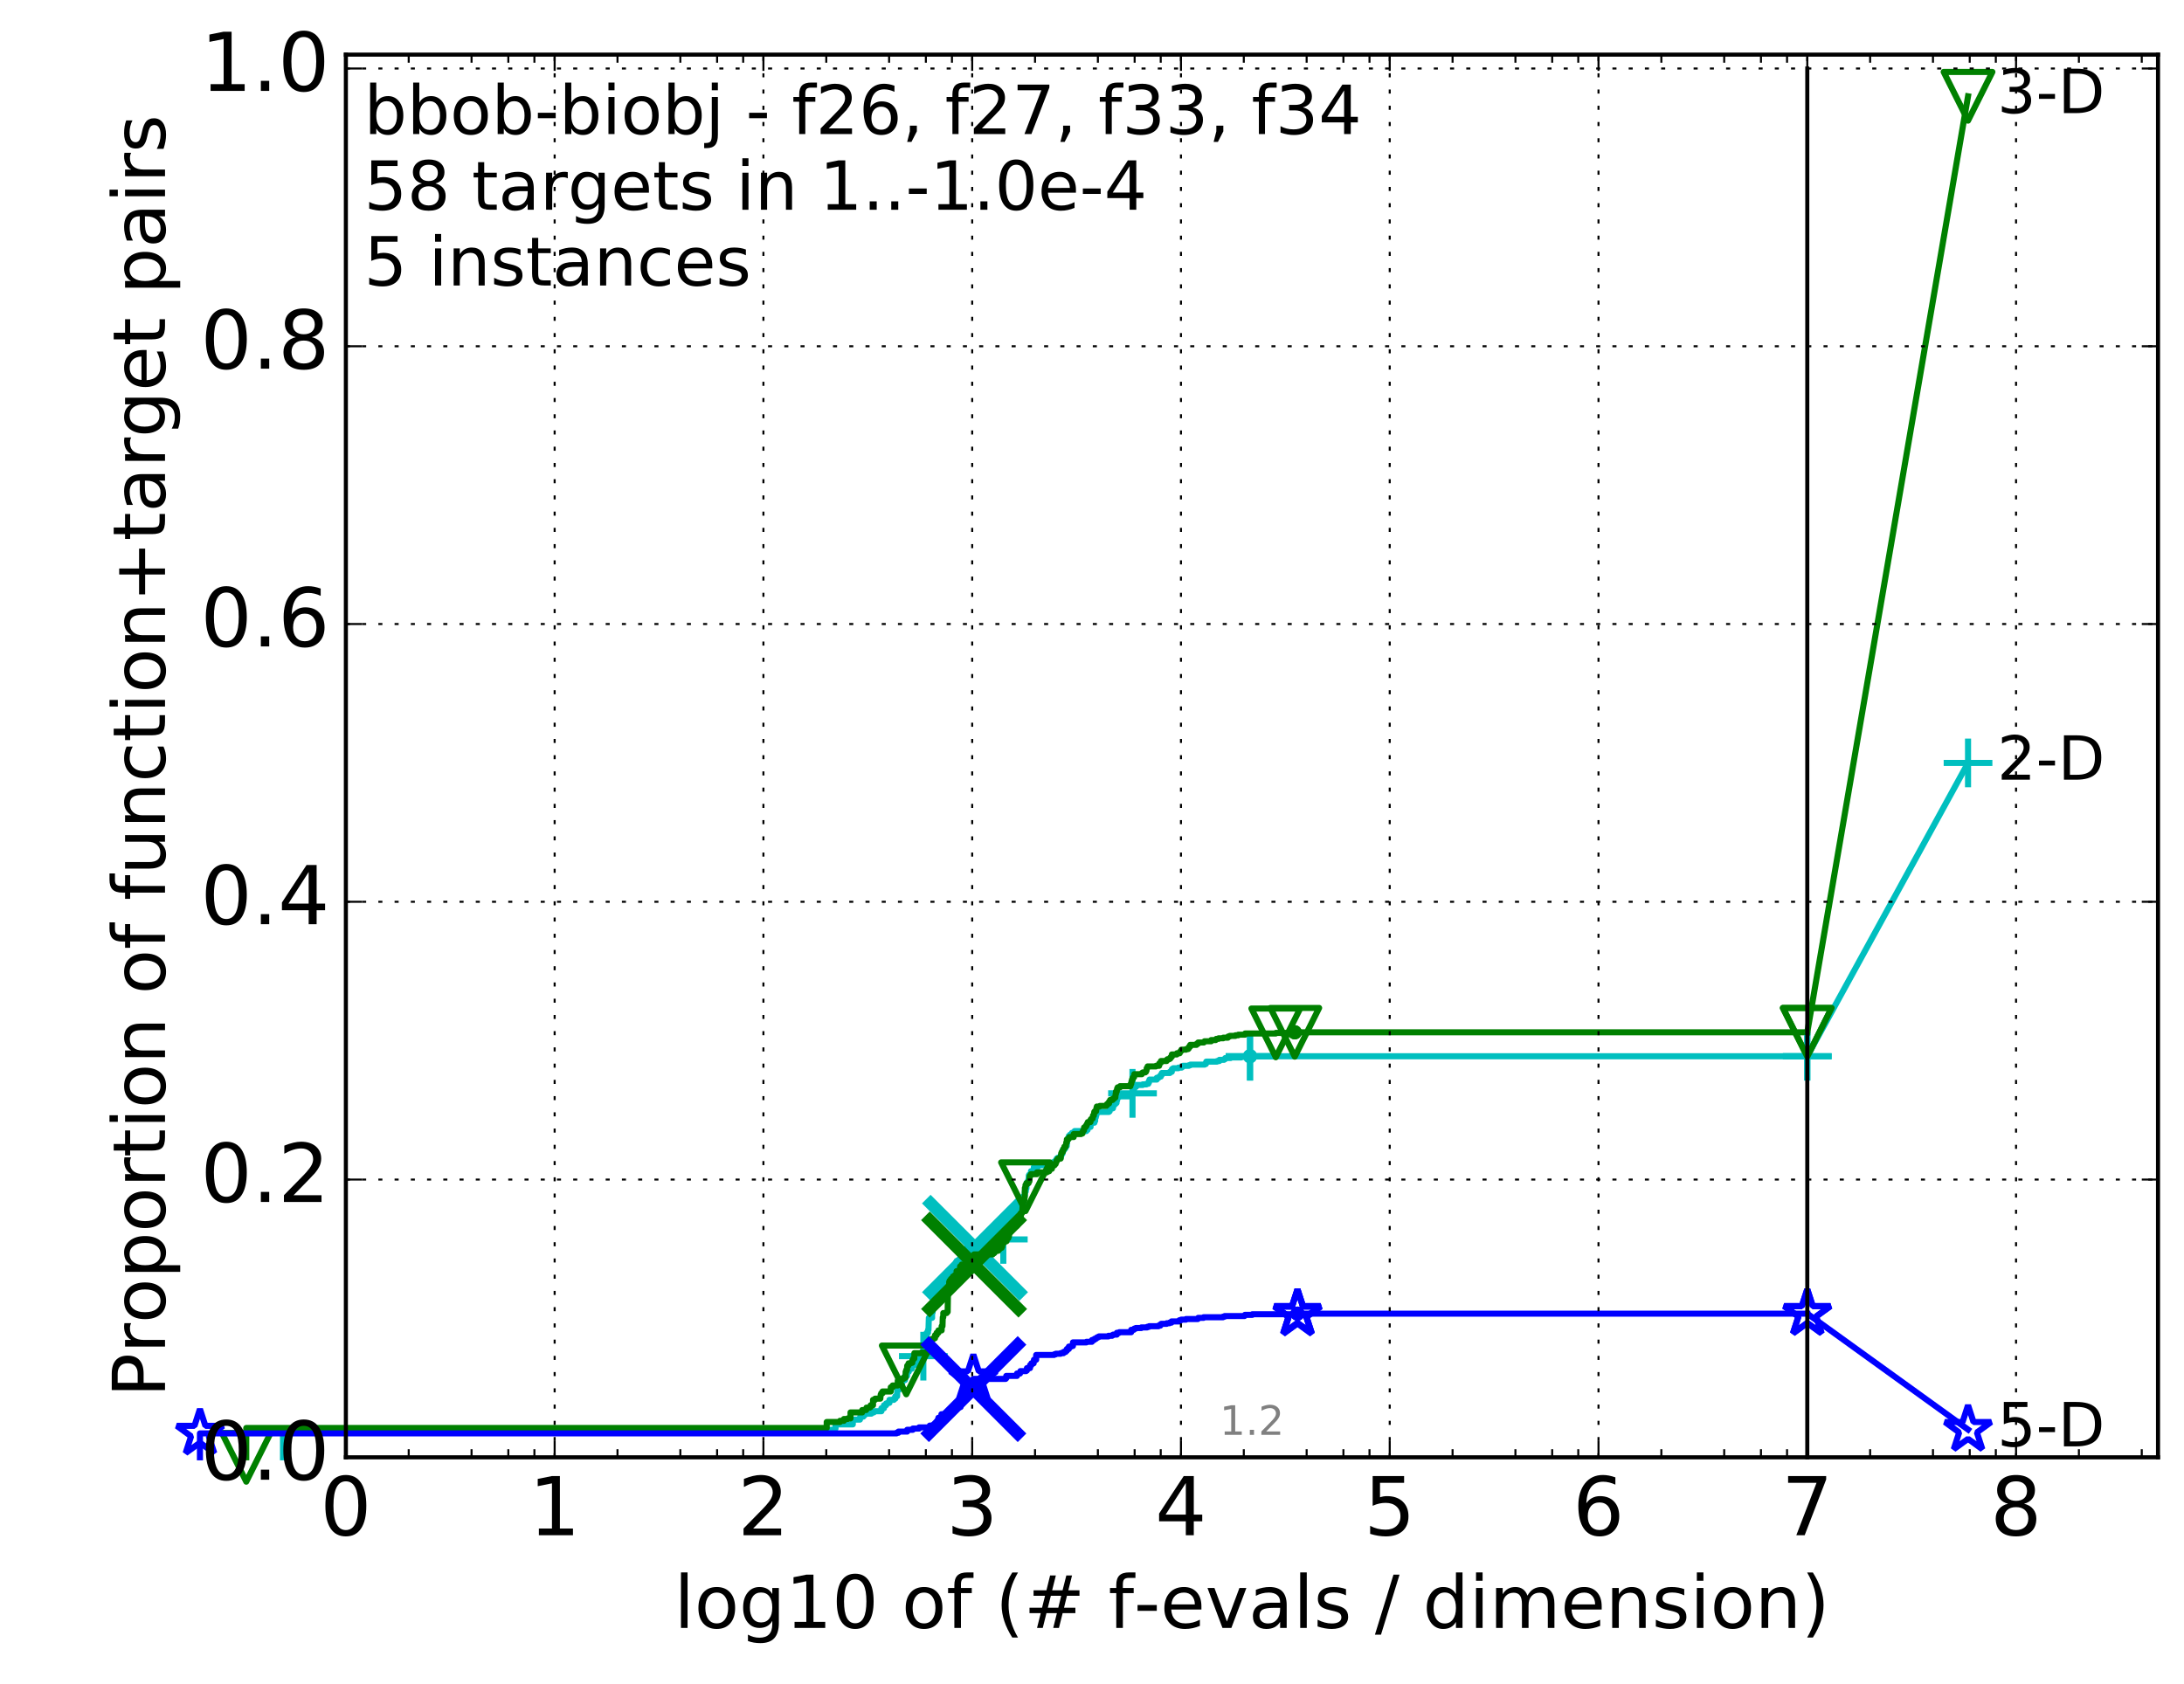 <?xml version="1.0" encoding="utf-8" standalone="no"?>
<!DOCTYPE svg PUBLIC "-//W3C//DTD SVG 1.1//EN"
  "http://www.w3.org/Graphics/SVG/1.1/DTD/svg11.dtd">
<!-- Created with matplotlib (http://matplotlib.org/) -->
<svg height="415pt" version="1.1" viewBox="0 0 538 415" width="538pt" xmlns="http://www.w3.org/2000/svg" xmlns:xlink="http://www.w3.org/1999/xlink">
 <defs>
  <style type="text/css">
*{stroke-linecap:butt;stroke-linejoin:round;stroke-miterlimit:100000;}
  </style>
 </defs>
 <g id="figure_1">
  <g id="patch_1">
   <path d="M 0 415.456 
L 538.8 415.456 
L 538.8 0 
L 0 0 
z
" style="fill:#ffffff;"/>
  </g>
  <g id="axes_1">
   <g id="patch_2">
    <path d="M 85.2 359.056 
L 531.6 359.056 
L 531.6 13.456 
L 85.2 13.456 
z
" style="fill:#ffffff;"/>
   </g>
   <g id="line2d_1">
    <defs>
     <path d="M 0 1.5 
C 0.398 1.5 0.779 1.342 1.061 1.061 
C 1.342 0.779 1.5 0.398 1.5 0 
C 1.5 -0.398 1.342 -0.779 1.061 -1.061 
C 0.779 -1.342 0.398 -1.5 0 -1.5 
C -0.398 -1.5 -0.779 -1.342 -1.061 -1.061 
C -1.342 -0.779 -1.5 -0.398 -1.5 0 
C -1.5 0.398 -1.342 0.779 -1.061 1.061 
C -0.779 1.342 -0.398 1.5 0 1.5 
z
" id="m1a9bac04d4" style="stroke:#00bfbf;stroke-width:0.5;"/>
    </defs>
    <g>
     <use style="fill:#00bfbf;stroke:#00bfbf;stroke-width:0.5;" x="307.925" xlink:href="#m1a9bac04d4" y="260.238"/>
     <use style="fill:#00bfbf;stroke:#00bfbf;stroke-width:0.5;" x="307.925" xlink:href="#m1a9bac04d4" y="260.238"/>
    </g>
   </g>
   <g id="line2d_2">
    <path d="M 69.718 359.056 
L 69.718 352.714 
L 204.199 352.714 
L 204.199 352.272 
L 205.617 352.272 
L 205.617 351.977 
L 205.819 351.977 
L 205.819 350.944 
L 210.076 350.944 
L 210.076 349.764 
L 211.838 349.764 
L 211.914 349.027 
L 212.669 349.027 
L 212.669 348.732 
L 212.964 348.732 
L 212.964 348.29 
L 214.656 348.29 
L 214.656 347.995 
L 215.259 347.995 
L 215.259 347.7 
L 217.128 347.7 
L 217.128 346.962 
L 217.757 346.962 
L 217.757 346.225 
L 218.282 346.225 
L 218.282 345.782 
L 218.654 345.782 
L 218.654 345.635 
L 219.104 345.635 
L 219.104 344.897 
L 220.19 344.897 
L 220.19 344.602 
L 220.557 344.602 
L 220.557 344.012 
L 220.996 344.012 
L 221.022 342.39 
L 221.477 342.39 
L 221.477 342.095 
L 222.215 342.095 
L 222.215 340.03 
L 222.929 340.03 
L 222.929 338.998 
L 223.439 338.998 
L 223.439 337.965 
L 223.87 337.965 
L 223.87 337.228 
L 224.621 337.228 
L 224.621 336.343 
L 225.285 336.343 
L 225.285 336.195 
L 226.194 336.195 
L 226.194 335.458 
L 226.773 335.458 
L 226.773 334.868 
L 227.223 334.868 
L 227.223 334.13 
L 227.454 334.13 
L 227.454 333.098 
L 227.852 333.098 
L 227.946 329.116 
L 228.262 329.116 
L 228.262 328.378 
L 228.592 328.378 
L 228.61 327.641 
L 228.718 327.641 
L 228.809 324.691 
L 229.605 324.691 
L 229.605 323.364 
L 229.744 323.364 
L 229.761 321.741 
L 230.035 321.741 
L 230.035 321.446 
L 230.306 321.446 
L 230.306 320.856 
L 231.133 320.856 
L 231.133 320.266 
L 231.82 320.266 
L 231.82 319.971 
L 232.272 319.971 
L 232.272 319.234 
L 232.502 319.234 
L 232.502 318.791 
L 232.896 318.791 
L 232.896 318.496 
L 233.194 318.496 
L 233.238 316.579 
L 233.749 316.579 
L 233.793 315.989 
L 234.136 315.989 
L 234.136 314.219 
L 234.348 314.219 
L 234.348 314.072 
L 234.944 314.072 
L 234.944 313.187 
L 235.108 313.187 
L 235.108 312.154 
L 235.364 312.154 
L 235.458 311.564 
L 235.498 311.564 
L 235.498 310.974 
L 235.658 310.974 
L 235.658 310.679 
L 236.401 310.679 
L 236.401 310.237 
L 236.631 310.237 
L 236.656 309.057 
L 238.175 309.057 
L 238.175 307.435 
L 240.189 307.435 
L 240.189 306.255 
L 244.245 306.255 
L 244.245 306.107 
L 244.523 306.107 
L 244.523 305.96 
L 246.362 305.96 
L 246.362 305.812 
L 246.509 305.812 
L 246.509 305.665 
L 246.985 305.665 
L 246.985 305.517 
L 247.152 305.517 
L 247.152 305.37 
L 248.068 305.37 
L 248.068 304.19 
L 248.212 304.19 
L 248.212 303.747 
L 248.437 303.747 
L 248.437 302.862 
L 248.661 302.862 
L 248.661 301.535 
L 248.823 301.535 
L 248.823 301.093 
L 248.962 301.093 
L 248.962 300.798 
L 249.432 300.798 
L 249.432 300.65 
L 250.109 300.65 
L 250.192 300.208 
L 250.371 300.208 
L 250.371 298.88 
L 250.487 298.88 
L 250.487 298.733 
L 250.616 298.733 
L 250.691 296.815 
L 250.745 296.815 
L 250.745 296.668 
L 250.993 296.668 
L 251.053 295.783 
L 251.265 295.783 
L 251.265 295.635 
L 251.592 295.635 
L 251.592 295.34 
L 251.773 295.34 
L 251.87 294.898 
L 252.15 294.898 
L 252.15 294.75 
L 252.314 294.75 
L 252.314 294.603 
L 252.44 294.603 
L 252.458 293.571 
L 252.676 293.571 
L 252.695 292.833 
L 252.842 292.833 
L 252.934 291.358 
L 253.196 291.358 
L 253.268 290.768 
L 253.382 290.768 
L 253.442 289.588 
L 253.514 289.588 
L 253.514 289.441 
L 253.956 289.441 
L 253.968 288.556 
L 254.681 288.556 
L 254.681 287.523 
L 255.665 287.523 
L 255.665 287.081 
L 258.74 287.081 
L 258.74 286.933 
L 259.321 286.933 
L 259.418 286.343 
L 259.951 286.343 
L 260.036 285.901 
L 260.169 285.901 
L 260.169 285.754 
L 260.301 285.754 
L 260.301 285.459 
L 260.481 285.459 
L 260.481 285.311 
L 260.763 285.311 
L 260.763 285.164 
L 261.333 285.164 
L 261.404 284.574 
L 261.529 284.574 
L 261.529 284.279 
L 261.716 284.279 
L 261.749 283.394 
L 262.088 283.394 
L 262.088 282.951 
L 262.438 282.951 
L 262.542 282.509 
L 262.622 282.509 
L 262.622 282.361 
L 262.772 282.361 
L 262.878 281.034 
L 262.936 281.034 
L 262.936 280.739 
L 263.104 280.739 
L 263.15 280.296 
L 263.251 280.296 
L 263.309 279.854 
L 263.603 279.854 
L 263.603 279.559 
L 264.068 279.559 
L 264.068 279.116 
L 264.72 279.116 
L 264.72 278.674 
L 267.613 278.674 
L 267.666 278.379 
L 267.915 278.379 
L 267.984 277.642 
L 268.653 277.642 
L 268.653 277.052 
L 268.78 277.052 
L 268.819 276.609 
L 269.598 276.609 
L 269.598 276.167 
L 269.777 276.167 
L 269.777 275.282 
L 269.943 275.282 
L 269.943 274.839 
L 270.06 274.839 
L 270.094 274.249 
L 270.312 274.249 
L 270.312 273.954 
L 273.176 273.954 
L 273.176 273.807 
L 273.348 273.807 
L 273.39 273.217 
L 273.51 273.217 
L 273.51 273.069 
L 274.157 273.069 
L 274.268 272.479 
L 274.287 272.479 
L 274.374 272.184 
L 274.586 272.184 
L 274.586 271.889 
L 274.899 271.889 
L 274.899 271.742 
L 275.041 271.742 
L 275.041 271.152 
L 275.172 271.152 
L 275.265 270.414 
L 275.464 270.414 
L 275.464 270.267 
L 275.739 270.267 
L 275.739 270.12 
L 278.099 270.12 
L 278.099 269.825 
L 278.661 269.825 
L 278.765 269.382 
L 278.976 269.382 
L 278.976 269.235 
L 279.297 269.235 
L 279.326 268.055 
L 279.483 268.055 
L 279.483 267.907 
L 279.648 267.907 
L 279.648 267.76 
L 279.876 267.76 
L 279.876 267.317 
L 281.486 267.317 
L 281.486 267.17 
L 282.404 267.17 
L 282.404 267.022 
L 282.871 267.022 
L 282.871 266.727 
L 283.029 266.727 
L 283.048 266.285 
L 283.17 266.285 
L 283.17 265.99 
L 284.953 265.99 
L 284.953 265.547 
L 285.413 265.547 
L 285.413 265.4 
L 285.556 265.4 
L 285.556 265.252 
L 285.951 265.252 
L 285.951 264.81 
L 286.212 264.81 
L 286.212 264.367 
L 288.182 264.367 
L 288.182 264.072 
L 288.658 264.072 
L 288.658 263.482 
L 288.78 263.482 
L 288.78 263.335 
L 289.04 263.335 
L 289.04 263.187 
L 290.281 263.187 
L 290.281 263.04 
L 291.071 263.04 
L 291.071 262.892 
L 291.279 262.892 
L 291.279 262.745 
L 291.415 262.745 
L 291.415 262.597 
L 292.863 262.597 
L 292.863 262.45 
L 293.249 262.45 
L 293.249 262.303 
L 296.73 262.303 
L 296.73 262.155 
L 297.056 262.155 
L 297.15 261.565 
L 299.788 261.565 
L 299.788 261.418 
L 300.38 261.418 
L 300.389 261.123 
L 301.508 261.123 
L 301.508 260.975 
L 301.771 260.975 
L 301.839 260.68 
L 303.145 260.68 
L 303.145 260.533 
L 305.771 260.533 
L 305.771 260.385 
L 307.925 260.385 
L 307.925 260.238 
L 445.2 260.238 
L 445.2 260.238 
" style="fill:none;stroke:#00bfbf;stroke-linecap:square;stroke-width:1.5;"/>
   </g>
   <g id="line2d_3">
    <defs>
     <path d="M -6 0 
L 6 0 
M 0 6 
L 0 -6 
" id="m6adeee5b13" style="stroke:#00bfbf;stroke-width:1.5;"/>
    </defs>
    <g>
     <use style="fill:none;stroke:#00bfbf;stroke-width:1.5;" x="227.454" xlink:href="#m6adeee5b13" y="334.13"/>
     <use style="fill:none;stroke:#00bfbf;stroke-width:1.5;" x="247.152" xlink:href="#m6adeee5b13" y="305.37"/>
     <use style="fill:none;stroke:#00bfbf;stroke-width:1.5;" x="278.976" xlink:href="#m6adeee5b13" y="269.382"/>
     <use style="fill:none;stroke:#00bfbf;stroke-width:1.5;" x="307.925" xlink:href="#m6adeee5b13" y="260.238"/>
     <use style="fill:none;stroke:#00bfbf;stroke-width:1.5;" x="307.925" xlink:href="#m6adeee5b13" y="260.238"/>
     <use style="fill:none;stroke:#00bfbf;stroke-width:1.5;" x="445.2" xlink:href="#m6adeee5b13" y="260.238"/>
    </g>
   </g>
   <g id="line2d_4"/>
   <g id="line2d_5">
    <path clip-path="url(#p4090bea6b3)" d="M 240.178 307.435 
" style="fill:none;stroke:#00bfbf;stroke-linecap:square;"/>
    <defs>
     <path d="M -12 12 
L 12 -12 
M -12 -12 
L 12 12 
" id="m23d9374e0b" style="stroke:#00bfbf;stroke-width:3.0;"/>
    </defs>
    <g clip-path="url(#p4090bea6b3)">
     <use style="fill:#00bfbf;stroke:#00bfbf;stroke-width:3.0;" x="240.178" xlink:href="#m23d9374e0b" y="307.435"/>
    </g>
   </g>
   <g id="line2d_6">
    <defs>
     <path d="M 0 1.5 
C 0.398 1.5 0.779 1.342 1.061 1.061 
C 1.342 0.779 1.5 0.398 1.5 0 
C 1.5 -0.398 1.342 -0.779 1.061 -1.061 
C 0.779 -1.342 0.398 -1.5 0 -1.5 
C -0.398 -1.5 -0.779 -1.342 -1.061 -1.061 
C -1.342 -0.779 -1.5 -0.398 -1.5 0 
C -1.5 0.398 -1.342 0.779 -1.061 1.061 
C -0.779 1.342 -0.398 1.5 0 1.5 
z
" id="m92083ad619" style="stroke:#008000;stroke-width:0.5;"/>
    </defs>
    <g>
     <use style="fill:#008000;stroke:#008000;stroke-width:0.5;" x="318.95" xlink:href="#m92083ad619" y="254.338"/>
     <use style="fill:#008000;stroke:#008000;stroke-width:0.5;" x="318.95" xlink:href="#m92083ad619" y="254.338"/>
    </g>
   </g>
   <g id="line2d_7">
    <path d="M 60.662 359.056 
L 60.662 351.829 
L 203.65 351.829 
L 203.65 350.354 
L 206.918 350.354 
L 206.918 350.059 
L 207.888 350.059 
L 207.888 349.617 
L 208.818 349.617 
L 208.818 349.469 
L 209.513 349.469 
L 209.513 347.995 
L 212.395 347.995 
L 212.395 347.405 
L 213.375 347.405 
L 213.447 346.815 
L 214.245 346.815 
L 214.245 346.667 
L 214.474 346.667 
L 214.474 346.225 
L 215.059 346.225 
L 215.059 344.897 
L 215.565 344.897 
L 215.565 344.602 
L 216.852 344.602 
L 216.955 343.57 
L 217.077 343.57 
L 217.077 343.275 
L 217.399 343.275 
L 217.399 342.832 
L 219.426 342.832 
L 219.426 341.8 
L 219.896 341.8 
L 219.896 341.357 
L 221.149 341.357 
L 221.149 340.178 
L 221.551 340.178 
L 221.551 340.03 
L 221.881 340.03 
L 221.881 339.735 
L 222.559 339.735 
L 222.559 339.44 
L 223.061 339.44 
L 223.092 337.965 
L 223.247 337.965 
L 223.247 337.523 
L 223.431 337.523 
L 223.477 336.49 
L 223.75 336.49 
L 223.81 335.9 
L 224.359 335.9 
L 224.359 335.753 
L 224.737 335.753 
L 224.737 335.163 
L 224.852 335.163 
L 224.852 335.015 
L 224.98 335.015 
L 224.98 334.72 
L 225.235 334.72 
L 225.235 333.393 
L 226.918 333.393 
L 226.918 333.245 
L 228.47 333.245 
L 228.47 332.951 
L 228.893 332.951 
L 228.905 330.443 
L 229.071 330.443 
L 229.071 330.296 
L 229.611 330.296 
L 229.611 329.853 
L 230.035 329.853 
L 230.035 329.706 
L 230.329 329.706 
L 230.329 328.968 
L 230.729 328.968 
L 230.729 328.378 
L 231.166 328.378 
L 231.166 327.788 
L 231.962 327.788 
L 231.962 326.756 
L 232.169 326.756 
L 232.241 324.544 
L 232.365 324.544 
L 232.365 323.511 
L 233.199 323.511 
L 233.199 323.216 
L 233.444 323.216 
L 233.522 318.201 
L 233.561 318.201 
L 233.561 317.022 
L 233.812 317.022 
L 233.821 315.842 
L 233.927 315.842 
L 233.927 315.547 
L 234.258 315.547 
L 234.258 315.104 
L 234.455 315.104 
L 234.455 314.957 
L 234.752 314.957 
L 234.752 314.514 
L 235.153 314.514 
L 235.153 314.219 
L 235.636 314.219 
L 235.636 313.187 
L 236.143 313.187 
L 236.143 313.039 
L 236.264 313.039 
L 236.264 312.892 
L 236.435 312.892 
L 236.52 312.007 
L 236.908 312.007 
L 236.908 311.564 
L 239.957 311.564 
L 239.957 309.057 
L 244.535 309.057 
L 244.535 308.762 
L 244.9 308.762 
L 244.9 308.615 
L 245.04 308.615 
L 245.04 308.172 
L 245.883 308.172 
L 245.883 307.877 
L 246.144 307.877 
L 246.144 307.73 
L 246.288 307.73 
L 246.288 307.435 
L 246.744 307.435 
L 246.776 307.14 
L 246.889 307.14 
L 246.889 306.107 
L 247.448 306.107 
L 247.448 305.96 
L 247.583 305.96 
L 247.583 305.812 
L 247.953 305.812 
L 247.953 305.222 
L 248.177 305.222 
L 248.177 305.075 
L 248.387 305.075 
L 248.387 304.632 
L 248.547 304.632 
L 248.606 303.6 
L 248.666 303.6 
L 248.666 303.452 
L 248.97 303.452 
L 248.97 303.157 
L 249.096 303.157 
L 249.134 302.862 
L 249.265 302.862 
L 249.265 302.272 
L 249.853 302.272 
L 249.853 302.125 
L 250.421 302.125 
L 250.421 301.977 
L 250.58 301.977 
L 250.648 300.503 
L 250.855 300.503 
L 250.855 300.208 
L 251.02 300.208 
L 251.02 300.06 
L 251.294 300.06 
L 251.294 299.618 
L 251.468 299.618 
L 251.468 298.88 
L 251.793 298.88 
L 251.9 297.258 
L 251.908 297.258 
L 251.959 295.93 
L 252.31 295.93 
L 252.415 294.898 
L 252.435 294.898 
L 252.465 292.686 
L 252.573 292.686 
L 252.622 291.948 
L 252.853 291.948 
L 252.853 291.506 
L 253.378 291.506 
L 253.378 291.063 
L 253.581 291.063 
L 253.664 289.736 
L 253.782 289.736 
L 253.782 289.588 
L 253.962 289.588 
L 253.962 289.293 
L 255.435 289.293 
L 255.435 288.851 
L 257.841 288.851 
L 257.841 288.703 
L 258.121 288.703 
L 258.121 288.556 
L 258.468 288.556 
L 258.468 288.113 
L 258.743 288.113 
L 258.743 287.966 
L 259.12 287.966 
L 259.169 287.228 
L 259.573 287.228 
L 259.573 287.081 
L 259.79 287.081 
L 259.79 286.786 
L 260.046 286.786 
L 260.141 286.343 
L 260.221 286.343 
L 260.273 285.901 
L 260.469 285.901 
L 260.571 285.459 
L 261.275 285.459 
L 261.376 284.426 
L 261.415 284.426 
L 261.415 284.131 
L 261.543 284.131 
L 261.543 283.836 
L 261.816 283.836 
L 261.925 283.099 
L 262.129 283.099 
L 262.201 282.509 
L 262.522 282.509 
L 262.626 281.771 
L 262.655 281.771 
L 262.655 281.476 
L 262.802 281.476 
L 262.802 280.739 
L 263.14 280.739 
L 263.14 280.591 
L 263.289 280.591 
L 263.325 280.296 
L 263.402 280.296 
L 263.402 280.149 
L 264.49 280.149 
L 264.49 279.411 
L 266.316 279.411 
L 266.316 279.264 
L 266.652 279.264 
L 266.749 278.674 
L 266.806 278.674 
L 266.806 278.526 
L 267.013 278.526 
L 267.048 277.789 
L 267.332 277.789 
L 267.332 277.642 
L 267.485 277.642 
L 267.485 277.347 
L 267.668 277.347 
L 267.76 276.904 
L 267.838 276.904 
L 267.838 276.757 
L 267.969 276.757 
L 267.969 276.462 
L 268.619 276.462 
L 268.649 275.872 
L 268.742 275.872 
L 268.742 275.724 
L 268.94 275.724 
L 268.94 275.577 
L 269.168 275.577 
L 269.244 274.839 
L 269.455 274.839 
L 269.553 273.954 
L 269.661 273.954 
L 269.661 273.807 
L 270.007 273.807 
L 270.104 272.922 
L 270.19 272.922 
L 270.19 272.627 
L 270.915 272.627 
L 270.915 272.479 
L 272.483 272.479 
L 272.483 272.332 
L 272.674 272.332 
L 272.674 272.037 
L 272.86 272.037 
L 272.86 271.889 
L 273.198 271.889 
L 273.198 271.447 
L 273.339 271.447 
L 273.339 271.299 
L 273.471 271.299 
L 273.471 271.004 
L 274.081 271.004 
L 274.105 270.709 
L 274.395 270.709 
L 274.395 270.562 
L 274.554 270.562 
L 274.554 270.414 
L 274.749 270.414 
L 274.815 269.53 
L 274.901 269.53 
L 274.901 268.94 
L 275.098 268.94 
L 275.186 268.202 
L 275.237 268.202 
L 275.321 267.907 
L 275.898 267.907 
L 275.898 267.612 
L 278.467 267.612 
L 278.545 267.022 
L 278.673 267.022 
L 278.725 266.432 
L 278.821 266.432 
L 278.855 265.99 
L 279.014 265.99 
L 279.023 265.547 
L 279.142 265.547 
L 279.142 265.4 
L 279.369 265.4 
L 279.42 264.662 
L 281.286 264.662 
L 281.286 264.367 
L 281.518 264.367 
L 281.518 264.22 
L 282.131 264.22 
L 282.131 264.072 
L 282.306 264.072 
L 282.35 263.777 
L 282.431 263.777 
L 282.474 263.187 
L 282.604 263.187 
L 282.705 262.745 
L 284.746 262.745 
L 284.746 262.597 
L 285.539 262.597 
L 285.564 262.008 
L 285.777 262.008 
L 285.777 261.86 
L 285.953 261.86 
L 285.984 261.418 
L 287.389 261.418 
L 287.389 261.123 
L 287.566 261.123 
L 287.566 260.975 
L 288.047 260.975 
L 288.047 260.828 
L 288.289 260.828 
L 288.289 260.533 
L 288.431 260.533 
L 288.431 260.385 
L 288.661 260.385 
L 288.669 259.795 
L 289.899 259.795 
L 289.912 259.5 
L 290.61 259.5 
L 290.717 259.058 
L 290.886 259.058 
L 290.886 258.91 
L 291.026 258.91 
L 291.036 258.615 
L 292.178 258.615 
L 292.178 258.468 
L 292.701 258.468 
L 292.701 258.32 
L 292.837 258.32 
L 292.907 257.878 
L 293.187 257.878 
L 293.196 257.435 
L 294.75 257.435 
L 294.812 257.14 
L 295.157 257.14 
L 295.157 256.845 
L 296.558 256.845 
L 296.558 256.698 
L 296.716 256.698 
L 296.716 256.55 
L 298.347 256.55 
L 298.347 256.255 
L 299.467 256.255 
L 299.467 256.108 
L 299.614 256.108 
L 299.614 255.96 
L 300.2 255.96 
L 300.2 255.813 
L 301.331 255.813 
L 301.331 255.665 
L 302.47 255.665 
L 302.544 255.37 
L 302.942 255.37 
L 302.942 255.223 
L 304.325 255.223 
L 304.325 255.075 
L 305.035 255.075 
L 305.035 254.928 
L 306.684 254.928 
L 306.717 254.633 
L 314.273 254.633 
L 314.273 254.486 
L 318.95 254.486 
L 318.95 254.338 
L 445.2 254.338 
L 445.2 254.338 
" style="fill:none;stroke:#008000;stroke-linecap:square;stroke-width:1.5;"/>
   </g>
   <g id="line2d_8">
    <defs>
     <path d="M -0 6 
L 6 -6 
L -6 -6 
z
" id="maef8142895" style="stroke:#008000;stroke-linejoin:miter;stroke-width:1.5;"/>
    </defs>
    <g>
     <use style="fill:none;stroke:#008000;stroke-linejoin:miter;stroke-width:1.5;" x="60.662" xlink:href="#maef8142895" y="359.056"/>
     <use style="fill:none;stroke:#008000;stroke-linejoin:miter;stroke-width:1.5;" x="223.247" xlink:href="#maef8142895" y="337.523"/>
     <use style="fill:none;stroke:#008000;stroke-linejoin:miter;stroke-width:1.5;" x="252.622" xlink:href="#maef8142895" y="292.391"/>
     <use style="fill:none;stroke:#008000;stroke-linejoin:miter;stroke-width:1.5;" x="314.273" xlink:href="#maef8142895" y="254.485"/>
     <use style="fill:none;stroke:#008000;stroke-linejoin:miter;stroke-width:1.5;" x="318.95" xlink:href="#maef8142895" y="254.338"/>
     <use style="fill:none;stroke:#008000;stroke-linejoin:miter;stroke-width:1.5;" x="445.2" xlink:href="#maef8142895" y="254.338"/>
    </g>
   </g>
   <g id="line2d_9"/>
   <g id="line2d_10">
    <path clip-path="url(#p4090bea6b3)" d="M 239.95 311.564 
" style="fill:none;stroke:#008000;stroke-linecap:square;"/>
    <defs>
     <path d="M -12 12 
L 12 -12 
M -12 -12 
L 12 12 
" id="ma457c111e7" style="stroke:#008000;stroke-width:3.0;"/>
    </defs>
    <g clip-path="url(#p4090bea6b3)">
     <use style="fill:#008000;stroke:#008000;stroke-width:3.0;" x="239.95" xlink:href="#ma457c111e7" y="311.564"/>
    </g>
   </g>
   <g id="line2d_11">
    <defs>
     <path d="M 0 1.5 
C 0.398 1.5 0.779 1.342 1.061 1.061 
C 1.342 0.779 1.5 0.398 1.5 0 
C 1.5 -0.398 1.342 -0.779 1.061 -1.061 
C 0.779 -1.342 0.398 -1.5 0 -1.5 
C -0.398 -1.5 -0.779 -1.342 -1.061 -1.061 
C -1.342 -0.779 -1.5 -0.398 -1.5 0 
C -1.5 0.398 -1.342 0.779 -1.061 1.061 
C -0.779 1.342 -0.398 1.5 0 1.5 
z
" id="me1d8f83e73" style="stroke:#0000ff;stroke-width:0.5;"/>
    </defs>
    <g>
     <use style="fill:#0000ff;stroke:#0000ff;stroke-width:0.5;" x="319.619" xlink:href="#me1d8f83e73" y="323.659"/>
     <use style="fill:#0000ff;stroke:#0000ff;stroke-width:0.5;" x="319.619" xlink:href="#me1d8f83e73" y="323.659"/>
    </g>
   </g>
   <g id="line2d_12">
    <path d="M 49.253 359.056 
L 49.253 353.157 
L 220.842 353.157 
L 220.842 353.009 
L 221.321 353.009 
L 221.321 352.714 
L 223.471 352.714 
L 223.471 352.272 
L 224.863 352.272 
L 224.863 351.977 
L 226.407 351.977 
L 226.407 351.682 
L 229.038 351.682 
L 229.038 351.239 
L 230.944 351.239 
L 230.944 349.912 
L 231.159 349.912 
L 231.159 349.322 
L 231.723 349.322 
L 231.723 349.174 
L 231.905 349.174 
L 231.905 348.437 
L 233.85 348.437 
L 233.85 348.29 
L 234.485 348.29 
L 234.485 347.995 
L 234.608 347.995 
L 234.608 347.847 
L 234.944 347.847 
L 234.944 346.667 
L 236.631 346.667 
L 236.646 344.16 
L 237.516 344.16 
L 237.516 343.865 
L 238.499 343.865 
L 238.532 342.537 
L 238.662 342.537 
L 238.662 342.242 
L 239.77 342.242 
L 239.77 339.735 
L 247.732 339.735 
L 247.732 339.588 
L 247.877 339.588 
L 247.877 338.998 
L 250.521 338.998 
L 250.521 338.408 
L 251.269 338.408 
L 251.356 337.818 
L 252.762 337.818 
L 252.762 337.67 
L 252.966 337.67 
L 252.966 337.08 
L 253.734 337.08 
L 253.742 336.343 
L 254.074 336.343 
L 254.074 335.9 
L 254.623 335.9 
L 254.702 335.015 
L 255.249 335.015 
L 255.249 333.835 
L 259.669 333.835 
L 259.669 333.688 
L 260.071 333.688 
L 260.071 333.54 
L 261.266 333.54 
L 261.266 333.393 
L 261.977 333.393 
L 261.977 333.098 
L 262.5 333.098 
L 262.5 332.803 
L 262.809 332.803 
L 262.809 332.361 
L 263.306 332.361 
L 263.306 331.771 
L 263.893 331.771 
L 263.893 331.623 
L 264.305 331.623 
L 264.305 330.738 
L 267.632 330.738 
L 267.632 330.591 
L 268.973 330.591 
L 269.007 330.148 
L 269.546 330.148 
L 269.617 329.853 
L 269.985 329.853 
L 269.985 329.706 
L 270.15 329.706 
L 270.15 329.558 
L 270.422 329.558 
L 270.422 329.411 
L 270.73 329.411 
L 270.73 329.263 
L 273.049 329.263 
L 273.049 329.116 
L 273.94 329.116 
L 273.94 328.968 
L 274.205 328.968 
L 274.205 328.821 
L 275.12 328.821 
L 275.12 328.378 
L 275.713 328.378 
L 275.713 328.231 
L 278.652 328.231 
L 278.652 327.641 
L 279.292 327.641 
L 279.4 327.346 
L 279.785 327.346 
L 279.785 327.198 
L 281.167 327.198 
L 281.167 327.051 
L 282.599 327.051 
L 282.599 326.903 
L 283.053 326.903 
L 283.053 326.756 
L 285.366 326.756 
L 285.366 326.608 
L 285.841 326.608 
L 285.841 326.313 
L 286.057 326.313 
L 286.057 326.166 
L 287.4 326.166 
L 287.4 326.018 
L 288.092 326.018 
L 288.092 325.871 
L 288.585 325.871 
L 288.585 325.576 
L 290.521 325.576 
L 290.521 325.281 
L 290.964 325.281 
L 290.964 325.134 
L 292.151 325.134 
L 292.151 324.986 
L 295.075 324.986 
L 295.164 324.691 
L 296.486 324.691 
L 296.486 324.544 
L 301.274 324.544 
L 301.274 324.396 
L 301.692 324.396 
L 301.692 324.249 
L 306.561 324.249 
L 306.561 324.101 
L 306.676 324.101 
L 306.676 323.954 
L 308.501 323.954 
L 308.501 323.806 
L 319.619 323.806 
L 319.619 323.659 
L 445.2 323.659 
L 445.2 323.659 
" style="fill:none;stroke:#0000ff;stroke-linecap:square;stroke-width:1.5;"/>
   </g>
   <g id="line2d_13">
    <defs>
     <path d="M 0 -6 
L -1.347 -1.854 
L -5.706 -1.854 
L -2.18 0.708 
L -3.527 4.854 
L -0 2.292 
L 3.527 4.854 
L 2.18 0.708 
L 5.706 -1.854 
L 1.347 -1.854 
z
" id="m933d133cf9" style="stroke:#0000ff;stroke-linejoin:bevel;stroke-width:1.5;"/>
    </defs>
    <g>
     <use style="fill:none;stroke:#0000ff;stroke-linejoin:bevel;stroke-width:1.5;" x="49.253" xlink:href="#m933d133cf9" y="353.157"/>
     <use style="fill:none;stroke:#0000ff;stroke-linejoin:bevel;stroke-width:1.5;" x="239.77" xlink:href="#m933d133cf9" y="339.735"/>
     <use style="fill:none;stroke:#0000ff;stroke-linejoin:bevel;stroke-width:1.5;" x="319.619" xlink:href="#m933d133cf9" y="323.806"/>
     <use style="fill:none;stroke:#0000ff;stroke-linejoin:bevel;stroke-width:1.5;" x="319.619" xlink:href="#m933d133cf9" y="323.659"/>
     <use style="fill:none;stroke:#0000ff;stroke-linejoin:bevel;stroke-width:1.5;" x="319.619" xlink:href="#m933d133cf9" y="323.659"/>
     <use style="fill:none;stroke:#0000ff;stroke-linejoin:bevel;stroke-width:1.5;" x="445.2" xlink:href="#m933d133cf9" y="323.659"/>
    </g>
   </g>
   <g id="line2d_14"/>
   <g id="line2d_15">
    <path clip-path="url(#p4090bea6b3)" d="M 239.765 342.242 
" style="fill:none;stroke:#0000ff;stroke-linecap:square;"/>
    <defs>
     <path d="M -12 12 
L 12 -12 
M -12 -12 
L 12 12 
" id="mfe36df1f62" style="stroke:#0000ff;stroke-width:3.0;"/>
    </defs>
    <g clip-path="url(#p4090bea6b3)">
     <use style="fill:#0000ff;stroke:#0000ff;stroke-width:3.0;" x="239.765" xlink:href="#mfe36df1f62" y="342.242"/>
    </g>
   </g>
   <g id="line2d_16">
    <path d="M 445.2 323.659 
L 484.8 352.213 
" style="fill:none;stroke:#0000ff;stroke-linecap:square;stroke-width:1.5;"/>
    <g>
     <use style="fill:none;stroke:#0000ff;stroke-linejoin:bevel;stroke-width:1.5;" x="445.2" xlink:href="#m933d133cf9" y="323.659"/>
     <use style="fill:none;stroke:#0000ff;stroke-linejoin:bevel;stroke-width:1.5;" x="484.8" xlink:href="#m933d133cf9" y="352.213"/>
    </g>
   </g>
   <g id="line2d_17">
    <path d="M 445.2 260.238 
L 484.8 187.967 
" style="fill:none;stroke:#00bfbf;stroke-linecap:square;stroke-width:1.5;"/>
    <g>
     <use style="fill:none;stroke:#00bfbf;stroke-width:1.5;" x="445.2" xlink:href="#m6adeee5b13" y="260.238"/>
     <use style="fill:none;stroke:#00bfbf;stroke-width:1.5;" x="484.8" xlink:href="#m6adeee5b13" y="187.967"/>
    </g>
   </g>
   <g id="line2d_18">
    <path d="M 445.2 254.338 
L 484.8 23.722 
" style="fill:none;stroke:#008000;stroke-linecap:square;stroke-width:1.5;"/>
    <g>
     <use style="fill:none;stroke:#008000;stroke-linejoin:miter;stroke-width:1.5;" x="445.2" xlink:href="#maef8142895" y="254.338"/>
     <use style="fill:none;stroke:#008000;stroke-linejoin:miter;stroke-width:1.5;" x="484.8" xlink:href="#maef8142895" y="23.722"/>
    </g>
   </g>
   <g id="line2d_19">
    <path d="M 445.2 359.056 
L 445.2 16.878 
" style="fill:none;stroke:#000000;stroke-linecap:square;"/>
   </g>
   <g id="patch_3">
    <path d="M 85.2 13.456 
L 531.6 13.456 
" style="fill:none;stroke:#000000;stroke-linecap:square;stroke-linejoin:miter;"/>
   </g>
   <g id="patch_4">
    <path d="M 531.6 359.056 
L 531.6 13.456 
" style="fill:none;stroke:#000000;stroke-linecap:square;stroke-linejoin:miter;"/>
   </g>
   <g id="patch_5">
    <path d="M 85.2 359.056 
L 531.6 359.056 
" style="fill:none;stroke:#000000;stroke-linecap:square;stroke-linejoin:miter;"/>
   </g>
   <g id="patch_6">
    <path d="M 85.2 359.056 
L 85.2 13.456 
" style="fill:none;stroke:#000000;stroke-linecap:square;stroke-linejoin:miter;"/>
   </g>
   <g id="matplotlib.axis_1">
    <g id="xtick_1">
     <g id="line2d_20">
      <path clip-path="url(#p4090bea6b3)" d="M 85.2 359.056 
L 85.2 13.456 
" style="fill:none;stroke:#000000;stroke-dasharray:1,3;stroke-dashoffset:0.0;stroke-width:0.5;"/>
     </g>
     <g id="line2d_21">
      <defs>
       <path d="M 0 0 
L 0 -4 
" id="m2a572aa35b" style="stroke:#000000;stroke-width:0.5;"/>
      </defs>
      <g>
       <use style="stroke:#000000;stroke-width:0.5;" x="85.2" xlink:href="#m2a572aa35b" y="359.056"/>
      </g>
     </g>
     <g id="line2d_22">
      <defs>
       <path d="M 0 0 
L 0 4 
" id="m32cc9a61cf" style="stroke:#000000;stroke-width:0.5;"/>
      </defs>
      <g>
       <use style="stroke:#000000;stroke-width:0.5;" x="85.2" xlink:href="#m32cc9a61cf" y="13.456"/>
      </g>
     </g>
     <g id="text_1">
      <!-- 0 -->
      <defs>
       <path d="M 31.781 66.406 
Q 24.172 66.406 20.328 58.906 
Q 16.5 51.422 16.5 36.375 
Q 16.5 21.391 20.328 13.891 
Q 24.172 6.391 31.781 6.391 
Q 39.453 6.391 43.281 13.891 
Q 47.125 21.391 47.125 36.375 
Q 47.125 51.422 43.281 58.906 
Q 39.453 66.406 31.781 66.406 
M 31.781 74.219 
Q 44.047 74.219 50.516 64.516 
Q 56.984 54.828 56.984 36.375 
Q 56.984 17.969 50.516 8.266 
Q 44.047 -1.422 31.781 -1.422 
Q 19.531 -1.422 13.062 8.266 
Q 6.594 17.969 6.594 36.375 
Q 6.594 54.828 13.062 64.516 
Q 19.531 74.219 31.781 74.219 
" id="BitstreamVeraSans-Roman-30"/>
      </defs>
      <g transform="translate(78.838 378.253)scale(0.2 -0.2)">
       <use xlink:href="#BitstreamVeraSans-Roman-30"/>
      </g>
     </g>
    </g>
    <g id="xtick_2">
     <g id="line2d_23">
      <path clip-path="url(#p4090bea6b3)" d="M 136.629 359.056 
L 136.629 13.456 
" style="fill:none;stroke:#000000;stroke-dasharray:1,3;stroke-dashoffset:0.0;stroke-width:0.5;"/>
     </g>
     <g id="line2d_24">
      <g>
       <use style="stroke:#000000;stroke-width:0.5;" x="136.629" xlink:href="#m2a572aa35b" y="359.056"/>
      </g>
     </g>
     <g id="line2d_25">
      <g>
       <use style="stroke:#000000;stroke-width:0.5;" x="136.629" xlink:href="#m32cc9a61cf" y="13.456"/>
      </g>
     </g>
     <g id="text_2">
      <!-- 1 -->
      <defs>
       <path d="M 12.406 8.297 
L 28.516 8.297 
L 28.516 63.922 
L 10.984 60.406 
L 10.984 69.391 
L 28.422 72.906 
L 38.281 72.906 
L 38.281 8.297 
L 54.391 8.297 
L 54.391 0 
L 12.406 0 
z
" id="BitstreamVeraSans-Roman-31"/>
      </defs>
      <g transform="translate(130.266 378.253)scale(0.2 -0.2)">
       <use xlink:href="#BitstreamVeraSans-Roman-31"/>
      </g>
     </g>
    </g>
    <g id="xtick_3">
     <g id="line2d_26">
      <path clip-path="url(#p4090bea6b3)" d="M 188.057 359.056 
L 188.057 13.456 
" style="fill:none;stroke:#000000;stroke-dasharray:1,3;stroke-dashoffset:0.0;stroke-width:0.5;"/>
     </g>
     <g id="line2d_27">
      <g>
       <use style="stroke:#000000;stroke-width:0.5;" x="188.057" xlink:href="#m2a572aa35b" y="359.056"/>
      </g>
     </g>
     <g id="line2d_28">
      <g>
       <use style="stroke:#000000;stroke-width:0.5;" x="188.057" xlink:href="#m32cc9a61cf" y="13.456"/>
      </g>
     </g>
     <g id="text_3">
      <!-- 2 -->
      <defs>
       <path d="M 19.188 8.297 
L 53.609 8.297 
L 53.609 0 
L 7.328 0 
L 7.328 8.297 
Q 12.938 14.109 22.625 23.891 
Q 32.328 33.688 34.812 36.531 
Q 39.547 41.844 41.422 45.531 
Q 43.312 49.219 43.312 52.781 
Q 43.312 58.594 39.234 62.25 
Q 35.156 65.922 28.609 65.922 
Q 23.969 65.922 18.812 64.312 
Q 13.672 62.703 7.812 59.422 
L 7.812 69.391 
Q 13.766 71.781 18.938 73 
Q 24.125 74.219 28.422 74.219 
Q 39.75 74.219 46.484 68.547 
Q 53.219 62.891 53.219 53.422 
Q 53.219 48.922 51.531 44.891 
Q 49.859 40.875 45.406 35.406 
Q 44.188 33.984 37.641 27.219 
Q 31.109 20.453 19.188 8.297 
" id="BitstreamVeraSans-Roman-32"/>
      </defs>
      <g transform="translate(181.695 378.253)scale(0.2 -0.2)">
       <use xlink:href="#BitstreamVeraSans-Roman-32"/>
      </g>
     </g>
    </g>
    <g id="xtick_4">
     <g id="line2d_29">
      <path clip-path="url(#p4090bea6b3)" d="M 239.486 359.056 
L 239.486 13.456 
" style="fill:none;stroke:#000000;stroke-dasharray:1,3;stroke-dashoffset:0.0;stroke-width:0.5;"/>
     </g>
     <g id="line2d_30">
      <g>
       <use style="stroke:#000000;stroke-width:0.5;" x="239.486" xlink:href="#m2a572aa35b" y="359.056"/>
      </g>
     </g>
     <g id="line2d_31">
      <g>
       <use style="stroke:#000000;stroke-width:0.5;" x="239.486" xlink:href="#m32cc9a61cf" y="13.456"/>
      </g>
     </g>
     <g id="text_4">
      <!-- 3 -->
      <defs>
       <path d="M 40.578 39.312 
Q 47.656 37.797 51.625 33 
Q 55.609 28.219 55.609 21.188 
Q 55.609 10.406 48.188 4.484 
Q 40.766 -1.422 27.094 -1.422 
Q 22.516 -1.422 17.656 -0.516 
Q 12.797 0.391 7.625 2.203 
L 7.625 11.719 
Q 11.719 9.328 16.594 8.109 
Q 21.484 6.891 26.812 6.891 
Q 36.078 6.891 40.938 10.547 
Q 45.797 14.203 45.797 21.188 
Q 45.797 27.641 41.281 31.266 
Q 36.766 34.906 28.719 34.906 
L 20.219 34.906 
L 20.219 43.016 
L 29.109 43.016 
Q 36.375 43.016 40.234 45.922 
Q 44.094 48.828 44.094 54.297 
Q 44.094 59.906 40.109 62.906 
Q 36.141 65.922 28.719 65.922 
Q 24.656 65.922 20.016 65.031 
Q 15.375 64.156 9.812 62.312 
L 9.812 71.094 
Q 15.438 72.656 20.344 73.438 
Q 25.25 74.219 29.594 74.219 
Q 40.828 74.219 47.359 69.109 
Q 53.906 64.016 53.906 55.328 
Q 53.906 49.266 50.438 45.094 
Q 46.969 40.922 40.578 39.312 
" id="BitstreamVeraSans-Roman-33"/>
      </defs>
      <g transform="translate(233.123 378.253)scale(0.2 -0.2)">
       <use xlink:href="#BitstreamVeraSans-Roman-33"/>
      </g>
     </g>
    </g>
    <g id="xtick_5">
     <g id="line2d_32">
      <path clip-path="url(#p4090bea6b3)" d="M 290.914 359.056 
L 290.914 13.456 
" style="fill:none;stroke:#000000;stroke-dasharray:1,3;stroke-dashoffset:0.0;stroke-width:0.5;"/>
     </g>
     <g id="line2d_33">
      <g>
       <use style="stroke:#000000;stroke-width:0.5;" x="290.914" xlink:href="#m2a572aa35b" y="359.056"/>
      </g>
     </g>
     <g id="line2d_34">
      <g>
       <use style="stroke:#000000;stroke-width:0.5;" x="290.914" xlink:href="#m32cc9a61cf" y="13.456"/>
      </g>
     </g>
     <g id="text_5">
      <!-- 4 -->
      <defs>
       <path d="M 37.797 64.312 
L 12.891 25.391 
L 37.797 25.391 
z
M 35.203 72.906 
L 47.609 72.906 
L 47.609 25.391 
L 58.016 25.391 
L 58.016 17.188 
L 47.609 17.188 
L 47.609 0 
L 37.797 0 
L 37.797 17.188 
L 4.891 17.188 
L 4.891 26.703 
z
" id="BitstreamVeraSans-Roman-34"/>
      </defs>
      <g transform="translate(284.552 378.253)scale(0.2 -0.2)">
       <use xlink:href="#BitstreamVeraSans-Roman-34"/>
      </g>
     </g>
    </g>
    <g id="xtick_6">
     <g id="line2d_35">
      <path clip-path="url(#p4090bea6b3)" d="M 342.343 359.056 
L 342.343 13.456 
" style="fill:none;stroke:#000000;stroke-dasharray:1,3;stroke-dashoffset:0.0;stroke-width:0.5;"/>
     </g>
     <g id="line2d_36">
      <g>
       <use style="stroke:#000000;stroke-width:0.5;" x="342.343" xlink:href="#m2a572aa35b" y="359.056"/>
      </g>
     </g>
     <g id="line2d_37">
      <g>
       <use style="stroke:#000000;stroke-width:0.5;" x="342.343" xlink:href="#m32cc9a61cf" y="13.456"/>
      </g>
     </g>
     <g id="text_6">
      <!-- 5 -->
      <defs>
       <path d="M 10.797 72.906 
L 49.516 72.906 
L 49.516 64.594 
L 19.828 64.594 
L 19.828 46.734 
Q 21.969 47.469 24.109 47.828 
Q 26.266 48.188 28.422 48.188 
Q 40.625 48.188 47.75 41.5 
Q 54.891 34.812 54.891 23.391 
Q 54.891 11.625 47.562 5.094 
Q 40.234 -1.422 26.906 -1.422 
Q 22.312 -1.422 17.547 -0.641 
Q 12.797 0.141 7.719 1.703 
L 7.719 11.625 
Q 12.109 9.234 16.797 8.062 
Q 21.484 6.891 26.703 6.891 
Q 35.156 6.891 40.078 11.328 
Q 45.016 15.766 45.016 23.391 
Q 45.016 31 40.078 35.438 
Q 35.156 39.891 26.703 39.891 
Q 22.75 39.891 18.812 39.016 
Q 14.891 38.141 10.797 36.281 
z
" id="BitstreamVeraSans-Roman-35"/>
      </defs>
      <g transform="translate(335.98 378.253)scale(0.2 -0.2)">
       <use xlink:href="#BitstreamVeraSans-Roman-35"/>
      </g>
     </g>
    </g>
    <g id="xtick_7">
     <g id="line2d_38">
      <path clip-path="url(#p4090bea6b3)" d="M 393.771 359.056 
L 393.771 13.456 
" style="fill:none;stroke:#000000;stroke-dasharray:1,3;stroke-dashoffset:0.0;stroke-width:0.5;"/>
     </g>
     <g id="line2d_39">
      <g>
       <use style="stroke:#000000;stroke-width:0.5;" x="393.771" xlink:href="#m2a572aa35b" y="359.056"/>
      </g>
     </g>
     <g id="line2d_40">
      <g>
       <use style="stroke:#000000;stroke-width:0.5;" x="393.771" xlink:href="#m32cc9a61cf" y="13.456"/>
      </g>
     </g>
     <g id="text_7">
      <!-- 6 -->
      <defs>
       <path d="M 33.016 40.375 
Q 26.375 40.375 22.484 35.828 
Q 18.609 31.297 18.609 23.391 
Q 18.609 15.531 22.484 10.953 
Q 26.375 6.391 33.016 6.391 
Q 39.656 6.391 43.531 10.953 
Q 47.406 15.531 47.406 23.391 
Q 47.406 31.297 43.531 35.828 
Q 39.656 40.375 33.016 40.375 
M 52.594 71.297 
L 52.594 62.312 
Q 48.875 64.062 45.094 64.984 
Q 41.312 65.922 37.594 65.922 
Q 27.828 65.922 22.672 59.328 
Q 17.531 52.734 16.797 39.406 
Q 19.672 43.656 24.016 45.922 
Q 28.375 48.188 33.594 48.188 
Q 44.578 48.188 50.953 41.516 
Q 57.328 34.859 57.328 23.391 
Q 57.328 12.156 50.688 5.359 
Q 44.047 -1.422 33.016 -1.422 
Q 20.359 -1.422 13.672 8.266 
Q 6.984 17.969 6.984 36.375 
Q 6.984 53.656 15.188 63.938 
Q 23.391 74.219 37.203 74.219 
Q 40.922 74.219 44.703 73.484 
Q 48.484 72.75 52.594 71.297 
" id="BitstreamVeraSans-Roman-36"/>
      </defs>
      <g transform="translate(387.409 378.253)scale(0.2 -0.2)">
       <use xlink:href="#BitstreamVeraSans-Roman-36"/>
      </g>
     </g>
    </g>
    <g id="xtick_8">
     <g id="line2d_41">
      <path clip-path="url(#p4090bea6b3)" d="M 445.2 359.056 
L 445.2 13.456 
" style="fill:none;stroke:#000000;stroke-dasharray:1,3;stroke-dashoffset:0.0;stroke-width:0.5;"/>
     </g>
     <g id="line2d_42">
      <g>
       <use style="stroke:#000000;stroke-width:0.5;" x="445.2" xlink:href="#m2a572aa35b" y="359.056"/>
      </g>
     </g>
     <g id="line2d_43">
      <g>
       <use style="stroke:#000000;stroke-width:0.5;" x="445.2" xlink:href="#m32cc9a61cf" y="13.456"/>
      </g>
     </g>
     <g id="text_8">
      <!-- 7 -->
      <defs>
       <path d="M 8.203 72.906 
L 55.078 72.906 
L 55.078 68.703 
L 28.609 0 
L 18.312 0 
L 43.219 64.594 
L 8.203 64.594 
z
" id="BitstreamVeraSans-Roman-37"/>
      </defs>
      <g transform="translate(438.837 378.253)scale(0.2 -0.2)">
       <use xlink:href="#BitstreamVeraSans-Roman-37"/>
      </g>
     </g>
    </g>
    <g id="xtick_9">
     <g id="line2d_44">
      <path clip-path="url(#p4090bea6b3)" d="M 496.629 359.056 
L 496.629 13.456 
" style="fill:none;stroke:#000000;stroke-dasharray:1,3;stroke-dashoffset:0.0;stroke-width:0.5;"/>
     </g>
     <g id="line2d_45">
      <g>
       <use style="stroke:#000000;stroke-width:0.5;" x="496.629" xlink:href="#m2a572aa35b" y="359.056"/>
      </g>
     </g>
     <g id="line2d_46">
      <g>
       <use style="stroke:#000000;stroke-width:0.5;" x="496.629" xlink:href="#m32cc9a61cf" y="13.456"/>
      </g>
     </g>
     <g id="text_9">
      <!-- 8 -->
      <defs>
       <path d="M 31.781 34.625 
Q 24.75 34.625 20.719 30.859 
Q 16.703 27.094 16.703 20.516 
Q 16.703 13.922 20.719 10.156 
Q 24.75 6.391 31.781 6.391 
Q 38.812 6.391 42.859 10.172 
Q 46.922 13.969 46.922 20.516 
Q 46.922 27.094 42.891 30.859 
Q 38.875 34.625 31.781 34.625 
M 21.922 38.812 
Q 15.578 40.375 12.031 44.719 
Q 8.5 49.078 8.5 55.328 
Q 8.5 64.062 14.719 69.141 
Q 20.953 74.219 31.781 74.219 
Q 42.672 74.219 48.875 69.141 
Q 55.078 64.062 55.078 55.328 
Q 55.078 49.078 51.531 44.719 
Q 48 40.375 41.703 38.812 
Q 48.828 37.156 52.797 32.312 
Q 56.781 27.484 56.781 20.516 
Q 56.781 9.906 50.312 4.234 
Q 43.844 -1.422 31.781 -1.422 
Q 19.734 -1.422 13.25 4.234 
Q 6.781 9.906 6.781 20.516 
Q 6.781 27.484 10.781 32.312 
Q 14.797 37.156 21.922 38.812 
M 18.312 54.391 
Q 18.312 48.734 21.844 45.562 
Q 25.391 42.391 31.781 42.391 
Q 38.141 42.391 41.719 45.562 
Q 45.312 48.734 45.312 54.391 
Q 45.312 60.062 41.719 63.234 
Q 38.141 66.406 31.781 66.406 
Q 25.391 66.406 21.844 63.234 
Q 18.312 60.062 18.312 54.391 
" id="BitstreamVeraSans-Roman-38"/>
      </defs>
      <g transform="translate(490.266 378.253)scale(0.2 -0.2)">
       <use xlink:href="#BitstreamVeraSans-Roman-38"/>
      </g>
     </g>
    </g>
    <g id="xtick_10">
     <g id="line2d_47">
      <defs>
       <path d="M 0 0 
L 0 -2 
" id="m2e3bcda243" style="stroke:#000000;stroke-width:0.5;"/>
      </defs>
      <g>
       <use style="stroke:#000000;stroke-width:0.5;" x="100.682" xlink:href="#m2e3bcda243" y="359.056"/>
      </g>
     </g>
     <g id="line2d_48">
      <defs>
       <path d="M 0 0 
L 0 2 
" id="mf454b7a467" style="stroke:#000000;stroke-width:0.5;"/>
      </defs>
      <g>
       <use style="stroke:#000000;stroke-width:0.5;" x="100.682" xlink:href="#mf454b7a467" y="13.456"/>
      </g>
     </g>
    </g>
    <g id="xtick_11">
     <g id="line2d_49">
      <g>
       <use style="stroke:#000000;stroke-width:0.5;" x="116.163" xlink:href="#m2e3bcda243" y="359.056"/>
      </g>
     </g>
     <g id="line2d_50">
      <g>
       <use style="stroke:#000000;stroke-width:0.5;" x="116.163" xlink:href="#mf454b7a467" y="13.456"/>
      </g>
     </g>
    </g>
    <g id="xtick_12">
     <g id="line2d_51">
      <g>
       <use style="stroke:#000000;stroke-width:0.5;" x="125.219" xlink:href="#m2e3bcda243" y="359.056"/>
      </g>
     </g>
     <g id="line2d_52">
      <g>
       <use style="stroke:#000000;stroke-width:0.5;" x="125.219" xlink:href="#mf454b7a467" y="13.456"/>
      </g>
     </g>
    </g>
    <g id="xtick_13">
     <g id="line2d_53">
      <g>
       <use style="stroke:#000000;stroke-width:0.5;" x="131.645" xlink:href="#m2e3bcda243" y="359.056"/>
      </g>
     </g>
     <g id="line2d_54">
      <g>
       <use style="stroke:#000000;stroke-width:0.5;" x="131.645" xlink:href="#mf454b7a467" y="13.456"/>
      </g>
     </g>
    </g>
    <g id="xtick_14">
     <g id="line2d_55">
      <g>
       <use style="stroke:#000000;stroke-width:0.5;" x="152.11" xlink:href="#m2e3bcda243" y="359.056"/>
      </g>
     </g>
     <g id="line2d_56">
      <g>
       <use style="stroke:#000000;stroke-width:0.5;" x="152.11" xlink:href="#mf454b7a467" y="13.456"/>
      </g>
     </g>
    </g>
    <g id="xtick_15">
     <g id="line2d_57">
      <g>
       <use style="stroke:#000000;stroke-width:0.5;" x="167.592" xlink:href="#m2e3bcda243" y="359.056"/>
      </g>
     </g>
     <g id="line2d_58">
      <g>
       <use style="stroke:#000000;stroke-width:0.5;" x="167.592" xlink:href="#mf454b7a467" y="13.456"/>
      </g>
     </g>
    </g>
    <g id="xtick_16">
     <g id="line2d_59">
      <g>
       <use style="stroke:#000000;stroke-width:0.5;" x="176.648" xlink:href="#m2e3bcda243" y="359.056"/>
      </g>
     </g>
     <g id="line2d_60">
      <g>
       <use style="stroke:#000000;stroke-width:0.5;" x="176.648" xlink:href="#mf454b7a467" y="13.456"/>
      </g>
     </g>
    </g>
    <g id="xtick_17">
     <g id="line2d_61">
      <g>
       <use style="stroke:#000000;stroke-width:0.5;" x="183.073" xlink:href="#m2e3bcda243" y="359.056"/>
      </g>
     </g>
     <g id="line2d_62">
      <g>
       <use style="stroke:#000000;stroke-width:0.5;" x="183.073" xlink:href="#mf454b7a467" y="13.456"/>
      </g>
     </g>
    </g>
    <g id="xtick_18">
     <g id="line2d_63">
      <g>
       <use style="stroke:#000000;stroke-width:0.5;" x="203.539" xlink:href="#m2e3bcda243" y="359.056"/>
      </g>
     </g>
     <g id="line2d_64">
      <g>
       <use style="stroke:#000000;stroke-width:0.5;" x="203.539" xlink:href="#mf454b7a467" y="13.456"/>
      </g>
     </g>
    </g>
    <g id="xtick_19">
     <g id="line2d_65">
      <g>
       <use style="stroke:#000000;stroke-width:0.5;" x="219.02" xlink:href="#m2e3bcda243" y="359.056"/>
      </g>
     </g>
     <g id="line2d_66">
      <g>
       <use style="stroke:#000000;stroke-width:0.5;" x="219.02" xlink:href="#mf454b7a467" y="13.456"/>
      </g>
     </g>
    </g>
    <g id="xtick_20">
     <g id="line2d_67">
      <g>
       <use style="stroke:#000000;stroke-width:0.5;" x="228.076" xlink:href="#m2e3bcda243" y="359.056"/>
      </g>
     </g>
     <g id="line2d_68">
      <g>
       <use style="stroke:#000000;stroke-width:0.5;" x="228.076" xlink:href="#mf454b7a467" y="13.456"/>
      </g>
     </g>
    </g>
    <g id="xtick_21">
     <g id="line2d_69">
      <g>
       <use style="stroke:#000000;stroke-width:0.5;" x="234.502" xlink:href="#m2e3bcda243" y="359.056"/>
      </g>
     </g>
     <g id="line2d_70">
      <g>
       <use style="stroke:#000000;stroke-width:0.5;" x="234.502" xlink:href="#mf454b7a467" y="13.456"/>
      </g>
     </g>
    </g>
    <g id="xtick_22">
     <g id="line2d_71">
      <g>
       <use style="stroke:#000000;stroke-width:0.5;" x="254.967" xlink:href="#m2e3bcda243" y="359.056"/>
      </g>
     </g>
     <g id="line2d_72">
      <g>
       <use style="stroke:#000000;stroke-width:0.5;" x="254.967" xlink:href="#mf454b7a467" y="13.456"/>
      </g>
     </g>
    </g>
    <g id="xtick_23">
     <g id="line2d_73">
      <g>
       <use style="stroke:#000000;stroke-width:0.5;" x="270.449" xlink:href="#m2e3bcda243" y="359.056"/>
      </g>
     </g>
     <g id="line2d_74">
      <g>
       <use style="stroke:#000000;stroke-width:0.5;" x="270.449" xlink:href="#mf454b7a467" y="13.456"/>
      </g>
     </g>
    </g>
    <g id="xtick_24">
     <g id="line2d_75">
      <g>
       <use style="stroke:#000000;stroke-width:0.5;" x="279.505" xlink:href="#m2e3bcda243" y="359.056"/>
      </g>
     </g>
     <g id="line2d_76">
      <g>
       <use style="stroke:#000000;stroke-width:0.5;" x="279.505" xlink:href="#mf454b7a467" y="13.456"/>
      </g>
     </g>
    </g>
    <g id="xtick_25">
     <g id="line2d_77">
      <g>
       <use style="stroke:#000000;stroke-width:0.5;" x="285.93" xlink:href="#m2e3bcda243" y="359.056"/>
      </g>
     </g>
     <g id="line2d_78">
      <g>
       <use style="stroke:#000000;stroke-width:0.5;" x="285.93" xlink:href="#mf454b7a467" y="13.456"/>
      </g>
     </g>
    </g>
    <g id="xtick_26">
     <g id="line2d_79">
      <g>
       <use style="stroke:#000000;stroke-width:0.5;" x="306.396" xlink:href="#m2e3bcda243" y="359.056"/>
      </g>
     </g>
     <g id="line2d_80">
      <g>
       <use style="stroke:#000000;stroke-width:0.5;" x="306.396" xlink:href="#mf454b7a467" y="13.456"/>
      </g>
     </g>
    </g>
    <g id="xtick_27">
     <g id="line2d_81">
      <g>
       <use style="stroke:#000000;stroke-width:0.5;" x="321.877" xlink:href="#m2e3bcda243" y="359.056"/>
      </g>
     </g>
     <g id="line2d_82">
      <g>
       <use style="stroke:#000000;stroke-width:0.5;" x="321.877" xlink:href="#mf454b7a467" y="13.456"/>
      </g>
     </g>
    </g>
    <g id="xtick_28">
     <g id="line2d_83">
      <g>
       <use style="stroke:#000000;stroke-width:0.5;" x="330.933" xlink:href="#m2e3bcda243" y="359.056"/>
      </g>
     </g>
     <g id="line2d_84">
      <g>
       <use style="stroke:#000000;stroke-width:0.5;" x="330.933" xlink:href="#mf454b7a467" y="13.456"/>
      </g>
     </g>
    </g>
    <g id="xtick_29">
     <g id="line2d_85">
      <g>
       <use style="stroke:#000000;stroke-width:0.5;" x="337.359" xlink:href="#m2e3bcda243" y="359.056"/>
      </g>
     </g>
     <g id="line2d_86">
      <g>
       <use style="stroke:#000000;stroke-width:0.5;" x="337.359" xlink:href="#mf454b7a467" y="13.456"/>
      </g>
     </g>
    </g>
    <g id="xtick_30">
     <g id="line2d_87">
      <g>
       <use style="stroke:#000000;stroke-width:0.5;" x="357.824" xlink:href="#m2e3bcda243" y="359.056"/>
      </g>
     </g>
     <g id="line2d_88">
      <g>
       <use style="stroke:#000000;stroke-width:0.5;" x="357.824" xlink:href="#mf454b7a467" y="13.456"/>
      </g>
     </g>
    </g>
    <g id="xtick_31">
     <g id="line2d_89">
      <g>
       <use style="stroke:#000000;stroke-width:0.5;" x="373.306" xlink:href="#m2e3bcda243" y="359.056"/>
      </g>
     </g>
     <g id="line2d_90">
      <g>
       <use style="stroke:#000000;stroke-width:0.5;" x="373.306" xlink:href="#mf454b7a467" y="13.456"/>
      </g>
     </g>
    </g>
    <g id="xtick_32">
     <g id="line2d_91">
      <g>
       <use style="stroke:#000000;stroke-width:0.5;" x="382.362" xlink:href="#m2e3bcda243" y="359.056"/>
      </g>
     </g>
     <g id="line2d_92">
      <g>
       <use style="stroke:#000000;stroke-width:0.5;" x="382.362" xlink:href="#mf454b7a467" y="13.456"/>
      </g>
     </g>
    </g>
    <g id="xtick_33">
     <g id="line2d_93">
      <g>
       <use style="stroke:#000000;stroke-width:0.5;" x="388.787" xlink:href="#m2e3bcda243" y="359.056"/>
      </g>
     </g>
     <g id="line2d_94">
      <g>
       <use style="stroke:#000000;stroke-width:0.5;" x="388.787" xlink:href="#mf454b7a467" y="13.456"/>
      </g>
     </g>
    </g>
    <g id="xtick_34">
     <g id="line2d_95">
      <g>
       <use style="stroke:#000000;stroke-width:0.5;" x="409.253" xlink:href="#m2e3bcda243" y="359.056"/>
      </g>
     </g>
     <g id="line2d_96">
      <g>
       <use style="stroke:#000000;stroke-width:0.5;" x="409.253" xlink:href="#mf454b7a467" y="13.456"/>
      </g>
     </g>
    </g>
    <g id="xtick_35">
     <g id="line2d_97">
      <g>
       <use style="stroke:#000000;stroke-width:0.5;" x="424.735" xlink:href="#m2e3bcda243" y="359.056"/>
      </g>
     </g>
     <g id="line2d_98">
      <g>
       <use style="stroke:#000000;stroke-width:0.5;" x="424.735" xlink:href="#mf454b7a467" y="13.456"/>
      </g>
     </g>
    </g>
    <g id="xtick_36">
     <g id="line2d_99">
      <g>
       <use style="stroke:#000000;stroke-width:0.5;" x="433.791" xlink:href="#m2e3bcda243" y="359.056"/>
      </g>
     </g>
     <g id="line2d_100">
      <g>
       <use style="stroke:#000000;stroke-width:0.5;" x="433.791" xlink:href="#mf454b7a467" y="13.456"/>
      </g>
     </g>
    </g>
    <g id="xtick_37">
     <g id="line2d_101">
      <g>
       <use style="stroke:#000000;stroke-width:0.5;" x="440.216" xlink:href="#m2e3bcda243" y="359.056"/>
      </g>
     </g>
     <g id="line2d_102">
      <g>
       <use style="stroke:#000000;stroke-width:0.5;" x="440.216" xlink:href="#mf454b7a467" y="13.456"/>
      </g>
     </g>
    </g>
    <g id="xtick_38">
     <g id="line2d_103">
      <g>
       <use style="stroke:#000000;stroke-width:0.5;" x="460.682" xlink:href="#m2e3bcda243" y="359.056"/>
      </g>
     </g>
     <g id="line2d_104">
      <g>
       <use style="stroke:#000000;stroke-width:0.5;" x="460.682" xlink:href="#mf454b7a467" y="13.456"/>
      </g>
     </g>
    </g>
    <g id="xtick_39">
     <g id="line2d_105">
      <g>
       <use style="stroke:#000000;stroke-width:0.5;" x="476.163" xlink:href="#m2e3bcda243" y="359.056"/>
      </g>
     </g>
     <g id="line2d_106">
      <g>
       <use style="stroke:#000000;stroke-width:0.5;" x="476.163" xlink:href="#mf454b7a467" y="13.456"/>
      </g>
     </g>
    </g>
    <g id="xtick_40">
     <g id="line2d_107">
      <g>
       <use style="stroke:#000000;stroke-width:0.5;" x="485.219" xlink:href="#m2e3bcda243" y="359.056"/>
      </g>
     </g>
     <g id="line2d_108">
      <g>
       <use style="stroke:#000000;stroke-width:0.5;" x="485.219" xlink:href="#mf454b7a467" y="13.456"/>
      </g>
     </g>
    </g>
    <g id="xtick_41">
     <g id="line2d_109">
      <g>
       <use style="stroke:#000000;stroke-width:0.5;" x="491.645" xlink:href="#m2e3bcda243" y="359.056"/>
      </g>
     </g>
     <g id="line2d_110">
      <g>
       <use style="stroke:#000000;stroke-width:0.5;" x="491.645" xlink:href="#mf454b7a467" y="13.456"/>
      </g>
     </g>
    </g>
    <g id="xtick_42">
     <g id="line2d_111">
      <g>
       <use style="stroke:#000000;stroke-width:0.5;" x="512.11" xlink:href="#m2e3bcda243" y="359.056"/>
      </g>
     </g>
     <g id="line2d_112">
      <g>
       <use style="stroke:#000000;stroke-width:0.5;" x="512.11" xlink:href="#mf454b7a467" y="13.456"/>
      </g>
     </g>
    </g>
    <g id="xtick_43">
     <g id="line2d_113">
      <g>
       <use style="stroke:#000000;stroke-width:0.5;" x="527.592" xlink:href="#m2e3bcda243" y="359.056"/>
      </g>
     </g>
     <g id="line2d_114">
      <g>
       <use style="stroke:#000000;stroke-width:0.5;" x="527.592" xlink:href="#mf454b7a467" y="13.456"/>
      </g>
     </g>
    </g>
    <g id="text_10">
     <!-- log10 of (# f-evals / dimension) -->
     <defs>
      <path id="BitstreamVeraSans-Roman-20"/>
      <path d="M 51.125 44 
L 36.922 44 
L 32.812 27.688 
L 47.125 27.688 
z
M 43.797 71.781 
L 38.719 51.516 
L 52.984 51.516 
L 58.109 71.781 
L 65.922 71.781 
L 60.891 51.516 
L 76.125 51.516 
L 76.125 44 
L 58.984 44 
L 54.984 27.688 
L 70.516 27.688 
L 70.516 20.219 
L 53.078 20.219 
L 48 0 
L 40.188 0 
L 45.219 20.219 
L 30.906 20.219 
L 25.875 0 
L 18.016 0 
L 23.094 20.219 
L 7.719 20.219 
L 7.719 27.688 
L 24.906 27.688 
L 29 44 
L 13.281 44 
L 13.281 51.516 
L 30.906 51.516 
L 35.891 71.781 
z
" id="BitstreamVeraSans-Roman-23"/>
      <path d="M 52 44.188 
Q 55.375 50.25 60.062 53.125 
Q 64.75 56 71.094 56 
Q 79.641 56 84.281 50.016 
Q 88.922 44.047 88.922 33.016 
L 88.922 0 
L 79.891 0 
L 79.891 32.719 
Q 79.891 40.578 77.094 44.375 
Q 74.312 48.188 68.609 48.188 
Q 61.625 48.188 57.562 43.547 
Q 53.516 38.922 53.516 30.906 
L 53.516 0 
L 44.484 0 
L 44.484 32.719 
Q 44.484 40.625 41.703 44.406 
Q 38.922 48.188 33.109 48.188 
Q 26.219 48.188 22.156 43.531 
Q 18.109 38.875 18.109 30.906 
L 18.109 0 
L 9.078 0 
L 9.078 54.688 
L 18.109 54.688 
L 18.109 46.188 
Q 21.188 51.219 25.484 53.609 
Q 29.781 56 35.688 56 
Q 41.656 56 45.828 52.969 
Q 50 49.953 52 44.188 
" id="BitstreamVeraSans-Roman-6d"/>
      <path d="M 54.891 33.016 
L 54.891 0 
L 45.906 0 
L 45.906 32.719 
Q 45.906 40.484 42.875 44.328 
Q 39.844 48.188 33.797 48.188 
Q 26.516 48.188 22.312 43.547 
Q 18.109 38.922 18.109 30.906 
L 18.109 0 
L 9.078 0 
L 9.078 54.688 
L 18.109 54.688 
L 18.109 46.188 
Q 21.344 51.125 25.703 53.562 
Q 30.078 56 35.797 56 
Q 45.219 56 50.047 50.172 
Q 54.891 44.344 54.891 33.016 
" id="BitstreamVeraSans-Roman-6e"/>
      <path d="M 31 75.875 
Q 24.469 64.656 21.281 53.656 
Q 18.109 42.672 18.109 31.391 
Q 18.109 20.125 21.312 9.062 
Q 24.516 -2 31 -13.188 
L 23.188 -13.188 
Q 15.875 -1.703 12.234 9.375 
Q 8.594 20.453 8.594 31.391 
Q 8.594 42.281 12.203 53.312 
Q 15.828 64.359 23.188 75.875 
z
" id="BitstreamVeraSans-Roman-28"/>
      <path d="M 30.609 48.391 
Q 23.391 48.391 19.188 42.75 
Q 14.984 37.109 14.984 27.297 
Q 14.984 17.484 19.156 11.844 
Q 23.344 6.203 30.609 6.203 
Q 37.797 6.203 41.984 11.859 
Q 46.188 17.531 46.188 27.297 
Q 46.188 37.016 41.984 42.703 
Q 37.797 48.391 30.609 48.391 
M 30.609 56 
Q 42.328 56 49.016 48.375 
Q 55.719 40.766 55.719 27.297 
Q 55.719 13.875 49.016 6.219 
Q 42.328 -1.422 30.609 -1.422 
Q 18.844 -1.422 12.172 6.219 
Q 5.516 13.875 5.516 27.297 
Q 5.516 40.766 12.172 48.375 
Q 18.844 56 30.609 56 
" id="BitstreamVeraSans-Roman-6f"/>
      <path d="M 9.422 75.984 
L 18.406 75.984 
L 18.406 0 
L 9.422 0 
z
" id="BitstreamVeraSans-Roman-6c"/>
      <path d="M 2.984 54.688 
L 12.5 54.688 
L 29.594 8.797 
L 46.688 54.688 
L 56.203 54.688 
L 35.688 0 
L 23.484 0 
z
" id="BitstreamVeraSans-Roman-76"/>
      <path d="M 9.422 54.688 
L 18.406 54.688 
L 18.406 0 
L 9.422 0 
z
M 9.422 75.984 
L 18.406 75.984 
L 18.406 64.594 
L 9.422 64.594 
z
" id="BitstreamVeraSans-Roman-69"/>
      <path d="M 4.891 31.391 
L 31.203 31.391 
L 31.203 23.391 
L 4.891 23.391 
z
" id="BitstreamVeraSans-Roman-2d"/>
      <path d="M 25.391 72.906 
L 33.688 72.906 
L 8.297 -9.281 
L 0 -9.281 
z
" id="BitstreamVeraSans-Roman-2f"/>
      <path d="M 56.203 29.594 
L 56.203 25.203 
L 14.891 25.203 
Q 15.484 15.922 20.484 11.062 
Q 25.484 6.203 34.422 6.203 
Q 39.594 6.203 44.453 7.469 
Q 49.312 8.734 54.109 11.281 
L 54.109 2.781 
Q 49.266 0.734 44.188 -0.344 
Q 39.109 -1.422 33.891 -1.422 
Q 20.797 -1.422 13.156 6.188 
Q 5.516 13.812 5.516 26.812 
Q 5.516 40.234 12.766 48.109 
Q 20.016 56 32.328 56 
Q 43.359 56 49.781 48.891 
Q 56.203 41.797 56.203 29.594 
M 47.219 32.234 
Q 47.125 39.594 43.094 43.984 
Q 39.062 48.391 32.422 48.391 
Q 24.906 48.391 20.391 44.141 
Q 15.875 39.891 15.188 32.172 
z
" id="BitstreamVeraSans-Roman-65"/>
      <path d="M 45.406 46.391 
L 45.406 75.984 
L 54.391 75.984 
L 54.391 0 
L 45.406 0 
L 45.406 8.203 
Q 42.578 3.328 38.25 0.953 
Q 33.938 -1.422 27.875 -1.422 
Q 17.969 -1.422 11.734 6.484 
Q 5.516 14.406 5.516 27.297 
Q 5.516 40.188 11.734 48.094 
Q 17.969 56 27.875 56 
Q 33.938 56 38.25 53.625 
Q 42.578 51.266 45.406 46.391 
M 14.797 27.297 
Q 14.797 17.391 18.875 11.75 
Q 22.953 6.109 30.078 6.109 
Q 37.203 6.109 41.297 11.75 
Q 45.406 17.391 45.406 27.297 
Q 45.406 37.203 41.297 42.844 
Q 37.203 48.484 30.078 48.484 
Q 22.953 48.484 18.875 42.844 
Q 14.797 37.203 14.797 27.297 
" id="BitstreamVeraSans-Roman-64"/>
      <path d="M 45.406 27.984 
Q 45.406 37.75 41.375 43.109 
Q 37.359 48.484 30.078 48.484 
Q 22.859 48.484 18.828 43.109 
Q 14.797 37.75 14.797 27.984 
Q 14.797 18.266 18.828 12.891 
Q 22.859 7.516 30.078 7.516 
Q 37.359 7.516 41.375 12.891 
Q 45.406 18.266 45.406 27.984 
M 54.391 6.781 
Q 54.391 -7.172 48.188 -13.984 
Q 42 -20.797 29.203 -20.797 
Q 24.469 -20.797 20.266 -20.094 
Q 16.062 -19.391 12.109 -17.922 
L 12.109 -9.188 
Q 16.062 -11.328 19.922 -12.344 
Q 23.781 -13.375 27.781 -13.375 
Q 36.625 -13.375 41.016 -8.766 
Q 45.406 -4.156 45.406 5.172 
L 45.406 9.625 
Q 42.625 4.781 38.281 2.391 
Q 33.938 0 27.875 0 
Q 17.828 0 11.672 7.656 
Q 5.516 15.328 5.516 27.984 
Q 5.516 40.672 11.672 48.328 
Q 17.828 56 27.875 56 
Q 33.938 56 38.281 53.609 
Q 42.625 51.219 45.406 46.391 
L 45.406 54.688 
L 54.391 54.688 
z
" id="BitstreamVeraSans-Roman-67"/>
      <path d="M 37.109 75.984 
L 37.109 68.5 
L 28.516 68.5 
Q 23.688 68.5 21.797 66.547 
Q 19.922 64.594 19.922 59.516 
L 19.922 54.688 
L 34.719 54.688 
L 34.719 47.703 
L 19.922 47.703 
L 19.922 0 
L 10.891 0 
L 10.891 47.703 
L 2.297 47.703 
L 2.297 54.688 
L 10.891 54.688 
L 10.891 58.5 
Q 10.891 67.625 15.141 71.797 
Q 19.391 75.984 28.609 75.984 
z
" id="BitstreamVeraSans-Roman-66"/>
      <path d="M 34.281 27.484 
Q 23.391 27.484 19.188 25 
Q 14.984 22.516 14.984 16.5 
Q 14.984 11.719 18.141 8.906 
Q 21.297 6.109 26.703 6.109 
Q 34.188 6.109 38.703 11.406 
Q 43.219 16.703 43.219 25.484 
L 43.219 27.484 
z
M 52.203 31.203 
L 52.203 0 
L 43.219 0 
L 43.219 8.297 
Q 40.141 3.328 35.547 0.953 
Q 30.953 -1.422 24.312 -1.422 
Q 15.922 -1.422 10.953 3.297 
Q 6 8.016 6 15.922 
Q 6 25.141 12.172 29.828 
Q 18.359 34.516 30.609 34.516 
L 43.219 34.516 
L 43.219 35.406 
Q 43.219 41.609 39.141 45 
Q 35.062 48.391 27.688 48.391 
Q 23 48.391 18.547 47.266 
Q 14.109 46.141 10.016 43.891 
L 10.016 52.203 
Q 14.938 54.109 19.578 55.047 
Q 24.219 56 28.609 56 
Q 40.484 56 46.344 49.844 
Q 52.203 43.703 52.203 31.203 
" id="BitstreamVeraSans-Roman-61"/>
      <path d="M 44.281 53.078 
L 44.281 44.578 
Q 40.484 46.531 36.375 47.5 
Q 32.281 48.484 27.875 48.484 
Q 21.188 48.484 17.844 46.438 
Q 14.5 44.391 14.5 40.281 
Q 14.5 37.156 16.891 35.375 
Q 19.281 33.594 26.516 31.984 
L 29.594 31.297 
Q 39.156 29.25 43.188 25.516 
Q 47.219 21.781 47.219 15.094 
Q 47.219 7.469 41.188 3.016 
Q 35.156 -1.422 24.609 -1.422 
Q 20.219 -1.422 15.453 -0.562 
Q 10.688 0.297 5.422 2 
L 5.422 11.281 
Q 10.406 8.688 15.234 7.391 
Q 20.062 6.109 24.812 6.109 
Q 31.156 6.109 34.562 8.281 
Q 37.984 10.453 37.984 14.406 
Q 37.984 18.062 35.516 20.016 
Q 33.062 21.969 24.703 23.781 
L 21.578 24.516 
Q 13.234 26.266 9.516 29.906 
Q 5.812 33.547 5.812 39.891 
Q 5.812 47.609 11.281 51.797 
Q 16.75 56 26.812 56 
Q 31.781 56 36.172 55.266 
Q 40.578 54.547 44.281 53.078 
" id="BitstreamVeraSans-Roman-73"/>
      <path d="M 8.016 75.875 
L 15.828 75.875 
Q 23.141 64.359 26.781 53.312 
Q 30.422 42.281 30.422 31.391 
Q 30.422 20.453 26.781 9.375 
Q 23.141 -1.703 15.828 -13.188 
L 8.016 -13.188 
Q 14.5 -2 17.703 9.062 
Q 20.906 20.125 20.906 31.391 
Q 20.906 42.672 17.703 53.656 
Q 14.5 64.656 8.016 75.875 
" id="BitstreamVeraSans-Roman-29"/>
     </defs>
     <g transform="translate(166.055 401.09)scale(0.18 -0.18)">
      <use xlink:href="#BitstreamVeraSans-Roman-6c"/>
      <use x="27.783" xlink:href="#BitstreamVeraSans-Roman-6f"/>
      <use x="88.965" xlink:href="#BitstreamVeraSans-Roman-67"/>
      <use x="152.441" xlink:href="#BitstreamVeraSans-Roman-31"/>
      <use x="216.064" xlink:href="#BitstreamVeraSans-Roman-30"/>
      <use x="279.688" xlink:href="#BitstreamVeraSans-Roman-20"/>
      <use x="311.475" xlink:href="#BitstreamVeraSans-Roman-6f"/>
      <use x="372.656" xlink:href="#BitstreamVeraSans-Roman-66"/>
      <use x="407.861" xlink:href="#BitstreamVeraSans-Roman-20"/>
      <use x="439.648" xlink:href="#BitstreamVeraSans-Roman-28"/>
      <use x="478.662" xlink:href="#BitstreamVeraSans-Roman-23"/>
      <use x="562.451" xlink:href="#BitstreamVeraSans-Roman-20"/>
      <use x="594.238" xlink:href="#BitstreamVeraSans-Roman-66"/>
      <use x="629.365" xlink:href="#BitstreamVeraSans-Roman-2d"/>
      <use x="665.449" xlink:href="#BitstreamVeraSans-Roman-65"/>
      <use x="726.973" xlink:href="#BitstreamVeraSans-Roman-76"/>
      <use x="786.152" xlink:href="#BitstreamVeraSans-Roman-61"/>
      <use x="847.432" xlink:href="#BitstreamVeraSans-Roman-6c"/>
      <use x="875.215" xlink:href="#BitstreamVeraSans-Roman-73"/>
      <use x="927.314" xlink:href="#BitstreamVeraSans-Roman-20"/>
      <use x="959.102" xlink:href="#BitstreamVeraSans-Roman-2f"/>
      <use x="992.793" xlink:href="#BitstreamVeraSans-Roman-20"/>
      <use x="1024.58" xlink:href="#BitstreamVeraSans-Roman-64"/>
      <use x="1088.057" xlink:href="#BitstreamVeraSans-Roman-69"/>
      <use x="1115.84" xlink:href="#BitstreamVeraSans-Roman-6d"/>
      <use x="1213.252" xlink:href="#BitstreamVeraSans-Roman-65"/>
      <use x="1274.775" xlink:href="#BitstreamVeraSans-Roman-6e"/>
      <use x="1338.154" xlink:href="#BitstreamVeraSans-Roman-73"/>
      <use x="1390.254" xlink:href="#BitstreamVeraSans-Roman-69"/>
      <use x="1418.037" xlink:href="#BitstreamVeraSans-Roman-6f"/>
      <use x="1479.219" xlink:href="#BitstreamVeraSans-Roman-6e"/>
      <use x="1542.598" xlink:href="#BitstreamVeraSans-Roman-29"/>
     </g>
    </g>
   </g>
   <g id="matplotlib.axis_2">
    <g id="ytick_1">
     <g id="line2d_115">
      <path clip-path="url(#p4090bea6b3)" d="M 85.2 359.056 
L 531.6 359.056 
" style="fill:none;stroke:#000000;stroke-dasharray:1,3;stroke-dashoffset:0.0;stroke-width:0.5;"/>
     </g>
     <g id="line2d_116">
      <defs>
       <path d="M 0 0 
L 4 0 
" id="mb957f80dd2" style="stroke:#000000;stroke-width:0.5;"/>
      </defs>
      <g>
       <use style="stroke:#000000;stroke-width:0.5;" x="85.2" xlink:href="#mb957f80dd2" y="359.056"/>
      </g>
     </g>
     <g id="line2d_117">
      <defs>
       <path d="M 0 0 
L -4 0 
" id="m566f27be6b" style="stroke:#000000;stroke-width:0.5;"/>
      </defs>
      <g>
       <use style="stroke:#000000;stroke-width:0.5;" x="531.6" xlink:href="#m566f27be6b" y="359.056"/>
      </g>
     </g>
     <g id="text_11">
      <!-- 0.0 -->
      <defs>
       <path d="M 10.688 12.406 
L 21 12.406 
L 21 0 
L 10.688 0 
z
" id="BitstreamVeraSans-Roman-2e"/>
      </defs>
      <g transform="translate(49.394 364.575)scale(0.2 -0.2)">
       <use xlink:href="#BitstreamVeraSans-Roman-30"/>
       <use x="63.623" xlink:href="#BitstreamVeraSans-Roman-2e"/>
       <use x="95.41" xlink:href="#BitstreamVeraSans-Roman-30"/>
      </g>
     </g>
    </g>
    <g id="ytick_2">
     <g id="line2d_118">
      <path clip-path="url(#p4090bea6b3)" d="M 85.2 290.621 
L 531.6 290.621 
" style="fill:none;stroke:#000000;stroke-dasharray:1,3;stroke-dashoffset:0.0;stroke-width:0.5;"/>
     </g>
     <g id="line2d_119">
      <g>
       <use style="stroke:#000000;stroke-width:0.5;" x="85.2" xlink:href="#mb957f80dd2" y="290.621"/>
      </g>
     </g>
     <g id="line2d_120">
      <g>
       <use style="stroke:#000000;stroke-width:0.5;" x="531.6" xlink:href="#m566f27be6b" y="290.621"/>
      </g>
     </g>
     <g id="text_12">
      <!-- 0.2 -->
      <g transform="translate(49.394 296.139)scale(0.2 -0.2)">
       <use xlink:href="#BitstreamVeraSans-Roman-30"/>
       <use x="63.623" xlink:href="#BitstreamVeraSans-Roman-2e"/>
       <use x="95.41" xlink:href="#BitstreamVeraSans-Roman-32"/>
      </g>
     </g>
    </g>
    <g id="ytick_3">
     <g id="line2d_121">
      <path clip-path="url(#p4090bea6b3)" d="M 85.2 222.185 
L 531.6 222.185 
" style="fill:none;stroke:#000000;stroke-dasharray:1,3;stroke-dashoffset:0.0;stroke-width:0.5;"/>
     </g>
     <g id="line2d_122">
      <g>
       <use style="stroke:#000000;stroke-width:0.5;" x="85.2" xlink:href="#mb957f80dd2" y="222.185"/>
      </g>
     </g>
     <g id="line2d_123">
      <g>
       <use style="stroke:#000000;stroke-width:0.5;" x="531.6" xlink:href="#m566f27be6b" y="222.185"/>
      </g>
     </g>
     <g id="text_13">
      <!-- 0.4 -->
      <g transform="translate(49.394 227.704)scale(0.2 -0.2)">
       <use xlink:href="#BitstreamVeraSans-Roman-30"/>
       <use x="63.623" xlink:href="#BitstreamVeraSans-Roman-2e"/>
       <use x="95.41" xlink:href="#BitstreamVeraSans-Roman-34"/>
      </g>
     </g>
    </g>
    <g id="ytick_4">
     <g id="line2d_124">
      <path clip-path="url(#p4090bea6b3)" d="M 85.2 153.749 
L 531.6 153.749 
" style="fill:none;stroke:#000000;stroke-dasharray:1,3;stroke-dashoffset:0.0;stroke-width:0.5;"/>
     </g>
     <g id="line2d_125">
      <g>
       <use style="stroke:#000000;stroke-width:0.5;" x="85.2" xlink:href="#mb957f80dd2" y="153.749"/>
      </g>
     </g>
     <g id="line2d_126">
      <g>
       <use style="stroke:#000000;stroke-width:0.5;" x="531.6" xlink:href="#m566f27be6b" y="153.749"/>
      </g>
     </g>
     <g id="text_14">
      <!-- 0.6 -->
      <g transform="translate(49.394 159.268)scale(0.2 -0.2)">
       <use xlink:href="#BitstreamVeraSans-Roman-30"/>
       <use x="63.623" xlink:href="#BitstreamVeraSans-Roman-2e"/>
       <use x="95.41" xlink:href="#BitstreamVeraSans-Roman-36"/>
      </g>
     </g>
    </g>
    <g id="ytick_5">
     <g id="line2d_127">
      <path clip-path="url(#p4090bea6b3)" d="M 85.2 85.314 
L 531.6 85.314 
" style="fill:none;stroke:#000000;stroke-dasharray:1,3;stroke-dashoffset:0.0;stroke-width:0.5;"/>
     </g>
     <g id="line2d_128">
      <g>
       <use style="stroke:#000000;stroke-width:0.5;" x="85.2" xlink:href="#mb957f80dd2" y="85.314"/>
      </g>
     </g>
     <g id="line2d_129">
      <g>
       <use style="stroke:#000000;stroke-width:0.5;" x="531.6" xlink:href="#m566f27be6b" y="85.314"/>
      </g>
     </g>
     <g id="text_15">
      <!-- 0.8 -->
      <g transform="translate(49.394 90.833)scale(0.2 -0.2)">
       <use xlink:href="#BitstreamVeraSans-Roman-30"/>
       <use x="63.623" xlink:href="#BitstreamVeraSans-Roman-2e"/>
       <use x="95.41" xlink:href="#BitstreamVeraSans-Roman-38"/>
      </g>
     </g>
    </g>
    <g id="ytick_6">
     <g id="line2d_130">
      <path clip-path="url(#p4090bea6b3)" d="M 85.2 16.878 
L 531.6 16.878 
" style="fill:none;stroke:#000000;stroke-dasharray:1,3;stroke-dashoffset:0.0;stroke-width:0.5;"/>
     </g>
     <g id="line2d_131">
      <g>
       <use style="stroke:#000000;stroke-width:0.5;" x="85.2" xlink:href="#mb957f80dd2" y="16.878"/>
      </g>
     </g>
     <g id="line2d_132">
      <g>
       <use style="stroke:#000000;stroke-width:0.5;" x="531.6" xlink:href="#m566f27be6b" y="16.878"/>
      </g>
     </g>
     <g id="text_16">
      <!-- 1.0 -->
      <g transform="translate(49.394 22.397)scale(0.2 -0.2)">
       <use xlink:href="#BitstreamVeraSans-Roman-31"/>
       <use x="63.623" xlink:href="#BitstreamVeraSans-Roman-2e"/>
       <use x="95.41" xlink:href="#BitstreamVeraSans-Roman-30"/>
      </g>
     </g>
    </g>
    <g id="text_17">
     <!-- Proportion of function+target pairs -->
     <defs>
      <path d="M 19.672 64.797 
L 19.672 37.406 
L 32.078 37.406 
Q 38.969 37.406 42.719 40.969 
Q 46.484 44.531 46.484 51.125 
Q 46.484 57.672 42.719 61.234 
Q 38.969 64.797 32.078 64.797 
z
M 9.812 72.906 
L 32.078 72.906 
Q 44.344 72.906 50.609 67.359 
Q 56.891 61.812 56.891 51.125 
Q 56.891 40.328 50.609 34.812 
Q 44.344 29.297 32.078 29.297 
L 19.672 29.297 
L 19.672 0 
L 9.812 0 
z
" id="BitstreamVeraSans-Roman-50"/>
      <path d="M 46 62.703 
L 46 35.5 
L 73.188 35.5 
L 73.188 27.203 
L 46 27.203 
L 46 0 
L 37.797 0 
L 37.797 27.203 
L 10.594 27.203 
L 10.594 35.5 
L 37.797 35.5 
L 37.797 62.703 
z
" id="BitstreamVeraSans-Roman-2b"/>
      <path d="M 18.109 8.203 
L 18.109 -20.797 
L 9.078 -20.797 
L 9.078 54.688 
L 18.109 54.688 
L 18.109 46.391 
Q 20.953 51.266 25.266 53.625 
Q 29.594 56 35.594 56 
Q 45.562 56 51.781 48.094 
Q 58.016 40.188 58.016 27.297 
Q 58.016 14.406 51.781 6.484 
Q 45.562 -1.422 35.594 -1.422 
Q 29.594 -1.422 25.266 0.953 
Q 20.953 3.328 18.109 8.203 
M 48.688 27.297 
Q 48.688 37.203 44.609 42.844 
Q 40.531 48.484 33.406 48.484 
Q 26.266 48.484 22.188 42.844 
Q 18.109 37.203 18.109 27.297 
Q 18.109 17.391 22.188 11.75 
Q 26.266 6.109 33.406 6.109 
Q 40.531 6.109 44.609 11.75 
Q 48.688 17.391 48.688 27.297 
" id="BitstreamVeraSans-Roman-70"/>
      <path d="M 18.312 70.219 
L 18.312 54.688 
L 36.812 54.688 
L 36.812 47.703 
L 18.312 47.703 
L 18.312 18.016 
Q 18.312 11.328 20.141 9.422 
Q 21.969 7.516 27.594 7.516 
L 36.812 7.516 
L 36.812 0 
L 27.594 0 
Q 17.188 0 13.234 3.875 
Q 9.281 7.766 9.281 18.016 
L 9.281 47.703 
L 2.688 47.703 
L 2.688 54.688 
L 9.281 54.688 
L 9.281 70.219 
z
" id="BitstreamVeraSans-Roman-74"/>
      <path d="M 8.5 21.578 
L 8.5 54.688 
L 17.484 54.688 
L 17.484 21.922 
Q 17.484 14.156 20.5 10.266 
Q 23.531 6.391 29.594 6.391 
Q 36.859 6.391 41.078 11.031 
Q 45.312 15.672 45.312 23.688 
L 45.312 54.688 
L 54.297 54.688 
L 54.297 0 
L 45.312 0 
L 45.312 8.406 
Q 42.047 3.422 37.719 1 
Q 33.406 -1.422 27.688 -1.422 
Q 18.266 -1.422 13.375 4.438 
Q 8.5 10.297 8.5 21.578 
" id="BitstreamVeraSans-Roman-75"/>
      <path d="M 41.109 46.297 
Q 39.594 47.172 37.812 47.578 
Q 36.031 48 33.891 48 
Q 26.266 48 22.188 43.047 
Q 18.109 38.094 18.109 28.812 
L 18.109 0 
L 9.078 0 
L 9.078 54.688 
L 18.109 54.688 
L 18.109 46.188 
Q 20.953 51.172 25.484 53.578 
Q 30.031 56 36.531 56 
Q 37.453 56 38.578 55.875 
Q 39.703 55.766 41.062 55.516 
z
" id="BitstreamVeraSans-Roman-72"/>
      <path d="M 48.781 52.594 
L 48.781 44.188 
Q 44.969 46.297 41.141 47.344 
Q 37.312 48.391 33.406 48.391 
Q 24.656 48.391 19.812 42.844 
Q 14.984 37.312 14.984 27.297 
Q 14.984 17.281 19.812 11.734 
Q 24.656 6.203 33.406 6.203 
Q 37.312 6.203 41.141 7.25 
Q 44.969 8.297 48.781 10.406 
L 48.781 2.094 
Q 45.016 0.344 40.984 -0.531 
Q 36.969 -1.422 32.422 -1.422 
Q 20.062 -1.422 12.781 6.344 
Q 5.516 14.109 5.516 27.297 
Q 5.516 40.672 12.859 48.328 
Q 20.219 56 33.016 56 
Q 37.156 56 41.109 55.141 
Q 45.062 54.297 48.781 52.594 
" id="BitstreamVeraSans-Roman-63"/>
     </defs>
     <g transform="translate(40.65 344.246)rotate(-90.0)scale(0.18 -0.18)">
      <use xlink:href="#BitstreamVeraSans-Roman-50"/>
      <use x="60.287" xlink:href="#BitstreamVeraSans-Roman-72"/>
      <use x="101.369" xlink:href="#BitstreamVeraSans-Roman-6f"/>
      <use x="162.551" xlink:href="#BitstreamVeraSans-Roman-70"/>
      <use x="226.027" xlink:href="#BitstreamVeraSans-Roman-6f"/>
      <use x="287.209" xlink:href="#BitstreamVeraSans-Roman-72"/>
      <use x="328.322" xlink:href="#BitstreamVeraSans-Roman-74"/>
      <use x="367.531" xlink:href="#BitstreamVeraSans-Roman-69"/>
      <use x="395.314" xlink:href="#BitstreamVeraSans-Roman-6f"/>
      <use x="456.496" xlink:href="#BitstreamVeraSans-Roman-6e"/>
      <use x="519.875" xlink:href="#BitstreamVeraSans-Roman-20"/>
      <use x="551.662" xlink:href="#BitstreamVeraSans-Roman-6f"/>
      <use x="612.844" xlink:href="#BitstreamVeraSans-Roman-66"/>
      <use x="648.049" xlink:href="#BitstreamVeraSans-Roman-20"/>
      <use x="679.836" xlink:href="#BitstreamVeraSans-Roman-66"/>
      <use x="715.041" xlink:href="#BitstreamVeraSans-Roman-75"/>
      <use x="778.42" xlink:href="#BitstreamVeraSans-Roman-6e"/>
      <use x="841.799" xlink:href="#BitstreamVeraSans-Roman-63"/>
      <use x="896.779" xlink:href="#BitstreamVeraSans-Roman-74"/>
      <use x="935.988" xlink:href="#BitstreamVeraSans-Roman-69"/>
      <use x="963.771" xlink:href="#BitstreamVeraSans-Roman-6f"/>
      <use x="1024.953" xlink:href="#BitstreamVeraSans-Roman-6e"/>
      <use x="1088.332" xlink:href="#BitstreamVeraSans-Roman-2b"/>
      <use x="1172.121" xlink:href="#BitstreamVeraSans-Roman-74"/>
      <use x="1211.33" xlink:href="#BitstreamVeraSans-Roman-61"/>
      <use x="1272.609" xlink:href="#BitstreamVeraSans-Roman-72"/>
      <use x="1313.707" xlink:href="#BitstreamVeraSans-Roman-67"/>
      <use x="1377.184" xlink:href="#BitstreamVeraSans-Roman-65"/>
      <use x="1438.707" xlink:href="#BitstreamVeraSans-Roman-74"/>
      <use x="1477.916" xlink:href="#BitstreamVeraSans-Roman-20"/>
      <use x="1509.703" xlink:href="#BitstreamVeraSans-Roman-70"/>
      <use x="1573.18" xlink:href="#BitstreamVeraSans-Roman-61"/>
      <use x="1634.459" xlink:href="#BitstreamVeraSans-Roman-69"/>
      <use x="1662.242" xlink:href="#BitstreamVeraSans-Roman-72"/>
      <use x="1703.355" xlink:href="#BitstreamVeraSans-Roman-73"/>
     </g>
    </g>
   </g>
   <g id="text_18">
    <!-- 5-D -->
    <defs>
     <path d="M 19.672 64.797 
L 19.672 8.109 
L 31.594 8.109 
Q 46.688 8.109 53.688 14.938 
Q 60.688 21.781 60.688 36.531 
Q 60.688 51.172 53.688 57.984 
Q 46.688 64.797 31.594 64.797 
z
M 9.812 72.906 
L 30.078 72.906 
Q 51.266 72.906 61.172 64.094 
Q 71.094 55.281 71.094 36.531 
Q 71.094 17.672 61.125 8.828 
Q 51.172 0 30.078 0 
L 9.812 0 
z
" id="BitstreamVeraSans-Roman-44"/>
    </defs>
    <g transform="translate(492.0 356.352)scale(0.15 -0.15)">
     <use xlink:href="#BitstreamVeraSans-Roman-35"/>
     <use x="63.623" xlink:href="#BitstreamVeraSans-Roman-2d"/>
     <use x="99.707" xlink:href="#BitstreamVeraSans-Roman-44"/>
    </g>
   </g>
   <g id="text_19">
    <!-- 2-D -->
    <g transform="translate(492.0 192.106)scale(0.15 -0.15)">
     <use xlink:href="#BitstreamVeraSans-Roman-32"/>
     <use x="63.623" xlink:href="#BitstreamVeraSans-Roman-2d"/>
     <use x="99.707" xlink:href="#BitstreamVeraSans-Roman-44"/>
    </g>
   </g>
   <g id="text_20">
    <!-- 3-D -->
    <g transform="translate(492.0 27.861)scale(0.15 -0.15)">
     <use xlink:href="#BitstreamVeraSans-Roman-33"/>
     <use x="63.623" xlink:href="#BitstreamVeraSans-Roman-2d"/>
     <use x="99.707" xlink:href="#BitstreamVeraSans-Roman-44"/>
    </g>
   </g>
   <g id="text_21">
    <!-- bbob-biobj - f26, f27, f33, f34 -->
    <defs>
     <path d="M 11.719 12.406 
L 22.016 12.406 
L 22.016 4 
L 14.016 -11.625 
L 7.719 -11.625 
L 11.719 4 
z
" id="BitstreamVeraSans-Roman-2c"/>
     <path d="M 9.422 54.688 
L 18.406 54.688 
L 18.406 -0.984 
Q 18.406 -11.422 14.422 -16.109 
Q 10.453 -20.797 1.609 -20.797 
L -1.812 -20.797 
L -1.812 -13.188 
L 0.594 -13.188 
Q 5.719 -13.188 7.562 -10.812 
Q 9.422 -8.453 9.422 -0.984 
z
M 9.422 75.984 
L 18.406 75.984 
L 18.406 64.594 
L 9.422 64.594 
z
" id="BitstreamVeraSans-Roman-6a"/>
     <path d="M 48.688 27.297 
Q 48.688 37.203 44.609 42.844 
Q 40.531 48.484 33.406 48.484 
Q 26.266 48.484 22.188 42.844 
Q 18.109 37.203 18.109 27.297 
Q 18.109 17.391 22.188 11.75 
Q 26.266 6.109 33.406 6.109 
Q 40.531 6.109 44.609 11.75 
Q 48.688 17.391 48.688 27.297 
M 18.109 46.391 
Q 20.953 51.266 25.266 53.625 
Q 29.594 56 35.594 56 
Q 45.562 56 51.781 48.094 
Q 58.016 40.188 58.016 27.297 
Q 58.016 14.406 51.781 6.484 
Q 45.562 -1.422 35.594 -1.422 
Q 29.594 -1.422 25.266 0.953 
Q 20.953 3.328 18.109 8.203 
L 18.109 0 
L 9.078 0 
L 9.078 75.984 
L 18.109 75.984 
z
" id="BitstreamVeraSans-Roman-62"/>
    </defs>
    <g transform="translate(89.664 33.027)scale(0.167 -0.167)">
     <use xlink:href="#BitstreamVeraSans-Roman-62"/>
     <use x="63.477" xlink:href="#BitstreamVeraSans-Roman-62"/>
     <use x="126.953" xlink:href="#BitstreamVeraSans-Roman-6f"/>
     <use x="188.135" xlink:href="#BitstreamVeraSans-Roman-62"/>
     <use x="251.611" xlink:href="#BitstreamVeraSans-Roman-2d"/>
     <use x="287.695" xlink:href="#BitstreamVeraSans-Roman-62"/>
     <use x="351.172" xlink:href="#BitstreamVeraSans-Roman-69"/>
     <use x="378.955" xlink:href="#BitstreamVeraSans-Roman-6f"/>
     <use x="440.137" xlink:href="#BitstreamVeraSans-Roman-62"/>
     <use x="503.613" xlink:href="#BitstreamVeraSans-Roman-6a"/>
     <use x="531.396" xlink:href="#BitstreamVeraSans-Roman-20"/>
     <use x="563.184" xlink:href="#BitstreamVeraSans-Roman-2d"/>
     <use x="599.268" xlink:href="#BitstreamVeraSans-Roman-20"/>
     <use x="631.055" xlink:href="#BitstreamVeraSans-Roman-66"/>
     <use x="666.26" xlink:href="#BitstreamVeraSans-Roman-32"/>
     <use x="729.883" xlink:href="#BitstreamVeraSans-Roman-36"/>
     <use x="793.506" xlink:href="#BitstreamVeraSans-Roman-2c"/>
     <use x="825.293" xlink:href="#BitstreamVeraSans-Roman-20"/>
     <use x="857.08" xlink:href="#BitstreamVeraSans-Roman-66"/>
     <use x="892.285" xlink:href="#BitstreamVeraSans-Roman-32"/>
     <use x="955.908" xlink:href="#BitstreamVeraSans-Roman-37"/>
     <use x="1019.531" xlink:href="#BitstreamVeraSans-Roman-2c"/>
     <use x="1051.318" xlink:href="#BitstreamVeraSans-Roman-20"/>
     <use x="1083.105" xlink:href="#BitstreamVeraSans-Roman-66"/>
     <use x="1118.311" xlink:href="#BitstreamVeraSans-Roman-33"/>
     <use x="1181.934" xlink:href="#BitstreamVeraSans-Roman-33"/>
     <use x="1245.557" xlink:href="#BitstreamVeraSans-Roman-2c"/>
     <use x="1277.344" xlink:href="#BitstreamVeraSans-Roman-20"/>
     <use x="1309.131" xlink:href="#BitstreamVeraSans-Roman-66"/>
     <use x="1344.336" xlink:href="#BitstreamVeraSans-Roman-33"/>
     <use x="1407.959" xlink:href="#BitstreamVeraSans-Roman-34"/>
    </g>
    <!-- 58 targets in 1..-1.0e-4 -->
    <g transform="translate(89.664 51.683)scale(0.167 -0.167)">
     <use xlink:href="#BitstreamVeraSans-Roman-35"/>
     <use x="63.623" xlink:href="#BitstreamVeraSans-Roman-38"/>
     <use x="127.246" xlink:href="#BitstreamVeraSans-Roman-20"/>
     <use x="159.033" xlink:href="#BitstreamVeraSans-Roman-74"/>
     <use x="198.242" xlink:href="#BitstreamVeraSans-Roman-61"/>
     <use x="259.521" xlink:href="#BitstreamVeraSans-Roman-72"/>
     <use x="300.619" xlink:href="#BitstreamVeraSans-Roman-67"/>
     <use x="364.096" xlink:href="#BitstreamVeraSans-Roman-65"/>
     <use x="425.619" xlink:href="#BitstreamVeraSans-Roman-74"/>
     <use x="464.828" xlink:href="#BitstreamVeraSans-Roman-73"/>
     <use x="516.928" xlink:href="#BitstreamVeraSans-Roman-20"/>
     <use x="548.715" xlink:href="#BitstreamVeraSans-Roman-69"/>
     <use x="576.498" xlink:href="#BitstreamVeraSans-Roman-6e"/>
     <use x="639.877" xlink:href="#BitstreamVeraSans-Roman-20"/>
     <use x="671.664" xlink:href="#BitstreamVeraSans-Roman-31"/>
     <use x="735.287" xlink:href="#BitstreamVeraSans-Roman-2e"/>
     <use x="767.074" xlink:href="#BitstreamVeraSans-Roman-2e"/>
     <use x="798.861" xlink:href="#BitstreamVeraSans-Roman-2d"/>
     <use x="834.945" xlink:href="#BitstreamVeraSans-Roman-31"/>
     <use x="898.568" xlink:href="#BitstreamVeraSans-Roman-2e"/>
     <use x="930.355" xlink:href="#BitstreamVeraSans-Roman-30"/>
     <use x="993.979" xlink:href="#BitstreamVeraSans-Roman-65"/>
     <use x="1055.502" xlink:href="#BitstreamVeraSans-Roman-2d"/>
     <use x="1091.586" xlink:href="#BitstreamVeraSans-Roman-34"/>
    </g>
    <!-- 5 instances -->
    <g transform="translate(89.664 70.338)scale(0.167 -0.167)">
     <use xlink:href="#BitstreamVeraSans-Roman-35"/>
     <use x="63.623" xlink:href="#BitstreamVeraSans-Roman-20"/>
     <use x="95.41" xlink:href="#BitstreamVeraSans-Roman-69"/>
     <use x="123.193" xlink:href="#BitstreamVeraSans-Roman-6e"/>
     <use x="186.572" xlink:href="#BitstreamVeraSans-Roman-73"/>
     <use x="238.672" xlink:href="#BitstreamVeraSans-Roman-74"/>
     <use x="277.881" xlink:href="#BitstreamVeraSans-Roman-61"/>
     <use x="339.16" xlink:href="#BitstreamVeraSans-Roman-6e"/>
     <use x="402.539" xlink:href="#BitstreamVeraSans-Roman-63"/>
     <use x="457.52" xlink:href="#BitstreamVeraSans-Roman-65"/>
     <use x="519.043" xlink:href="#BitstreamVeraSans-Roman-73"/>
    </g>
   </g>
   <g id="text_22">
    <!-- 1.2 -->
    <g style="fill:#808080;" transform="translate(300.448 353.521)scale(0.1 -0.1)">
     <use xlink:href="#BitstreamVeraSans-Roman-31"/>
     <use x="63.623" xlink:href="#BitstreamVeraSans-Roman-2e"/>
     <use x="95.41" xlink:href="#BitstreamVeraSans-Roman-32"/>
    </g>
   </g>
  </g>
 </g>
 <defs>
  <clipPath id="p4090bea6b3">
   <rect height="345.6" width="446.4" x="85.2" y="13.456"/>
  </clipPath>
 </defs>
</svg>
